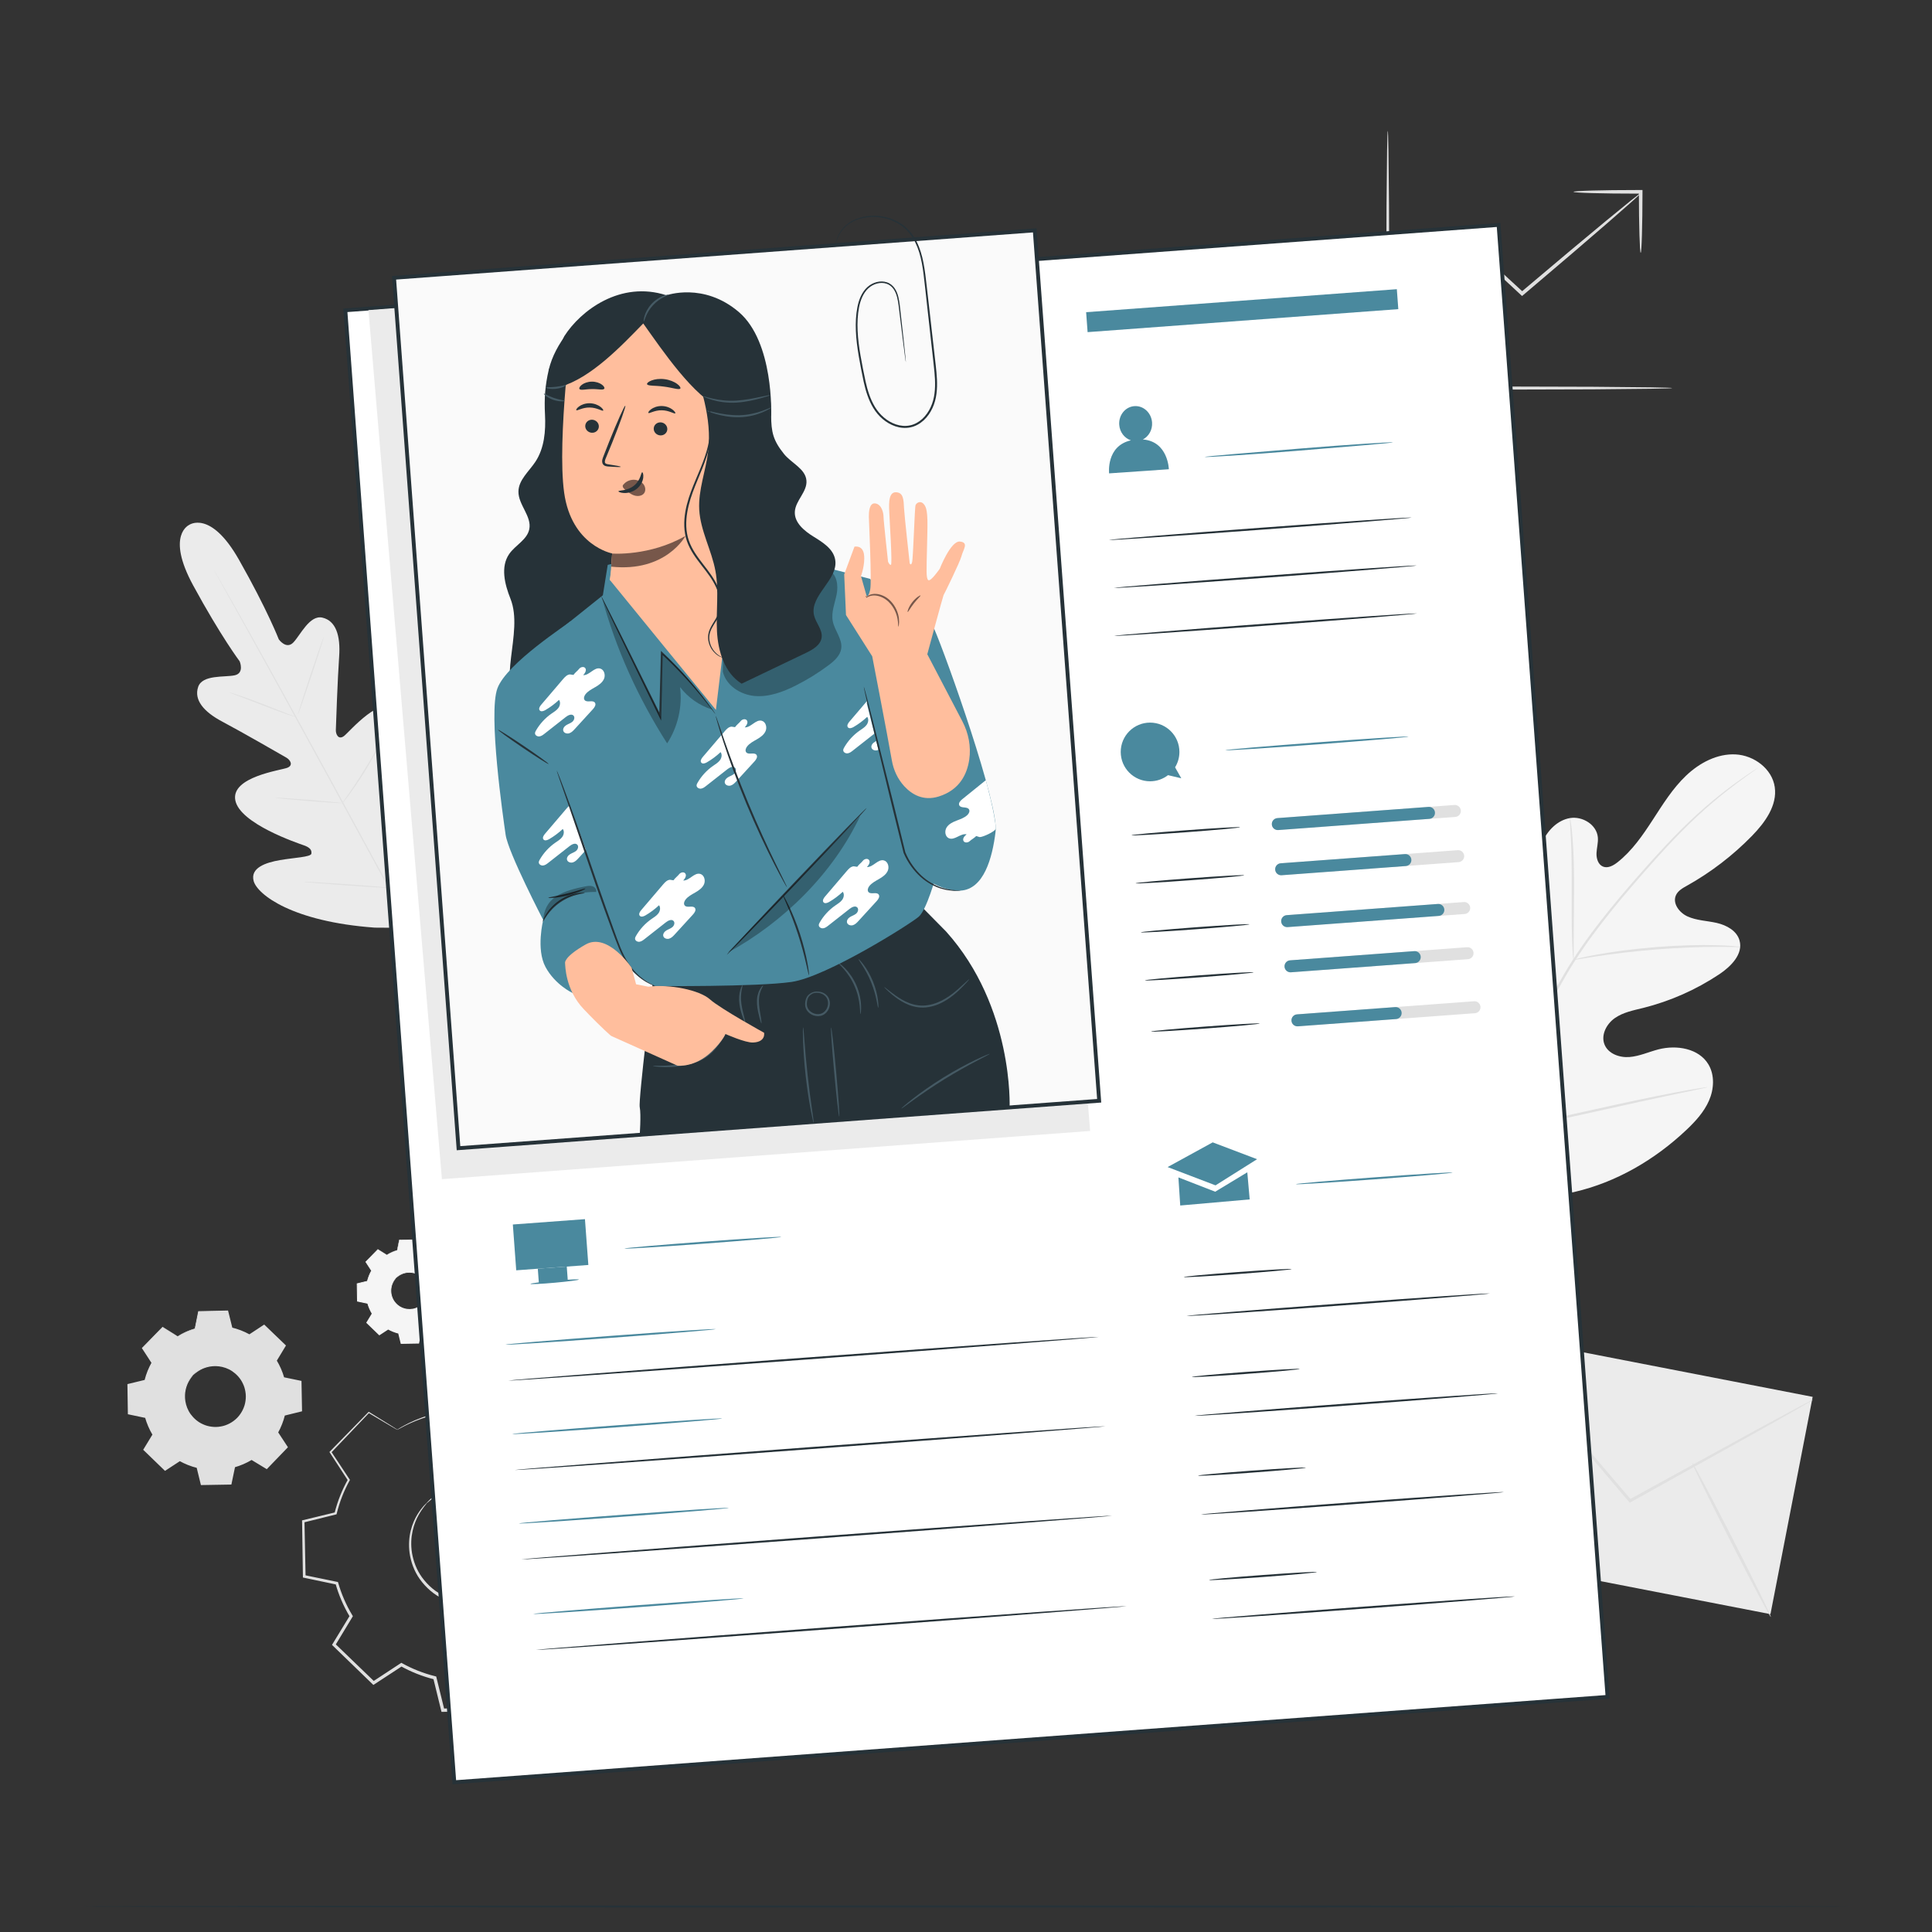 <svg width="218" height="218" viewBox="0 0 218 218" fill="none" xmlns="http://www.w3.org/2000/svg">
<rect x="0" y="0" width="218" height="218" fill="#333333" stroke="none"/>
<path d="M164.229 133.418C157.378 127.443 156.733 117.654 157.957 109.049C158.161 107.612 158.166 106.076 158.988 104.885C159.811 103.694 161.504 103.002 162.729 103.749C163.746 104.368 164.078 105.664 164.566 106.758C165.215 108.214 166.28 109.476 167.599 110.352C168.466 110.927 169.571 111.341 170.531 110.939C171.848 110.387 172.18 108.684 172.326 107.249C172.597 104.575 172.869 101.901 173.139 99.227C173.285 97.792 173.438 96.328 174.031 95.015C174.624 93.702 175.746 92.544 177.151 92.309C178.556 92.074 180.158 93.042 180.295 94.477C180.352 95.073 180.168 95.667 180.144 96.266C180.119 96.866 180.326 97.555 180.873 97.781C181.428 98.011 182.045 97.666 182.519 97.293C184.155 96.005 185.36 94.248 186.499 92.494C187.637 90.741 188.753 88.94 190.266 87.506C191.779 86.071 193.771 85.02 195.837 85.125C197.903 85.23 199.955 86.734 200.256 88.805C200.559 90.883 199.158 92.807 197.699 94.305C195.533 96.527 193.049 98.432 190.35 99.939C189.864 100.211 189.336 100.505 189.106 101.017C188.692 101.94 189.495 102.987 190.405 103.403C191.436 103.874 192.607 103.888 193.711 104.14C194.815 104.392 195.973 105.016 196.282 106.118C196.711 107.647 195.32 109.051 194.006 109.927C191.373 111.682 188.444 112.976 185.386 113.737C184.29 114.009 183.144 114.228 182.213 114.878C181.283 115.527 180.63 116.761 181.035 117.826C181.441 118.893 182.725 119.358 183.851 119.272C184.978 119.186 186.032 118.693 187.127 118.409C189.178 117.878 191.708 118.288 192.787 120.127C193.495 121.336 193.401 122.902 192.837 124.191C192.274 125.48 191.299 126.538 190.281 127.501C186.724 130.865 182.359 133.412 177.617 134.505C172.875 135.597 168.593 135.569 164.229 133.418Z" fill="#F5F5F5"/>
<path d="M167.043 128.244C168.784 124.023 171.076 119.554 173.634 114.961C174.277 113.816 174.914 112.684 175.54 111.568C176.169 110.456 176.791 109.353 177.468 108.312C178.811 106.223 180.262 104.318 181.695 102.552C183.128 100.784 184.553 99.159 185.896 97.65C187.243 96.143 188.525 94.762 189.746 93.553C192.184 91.125 194.377 89.403 195.931 88.282C196.707 87.72 197.324 87.303 197.745 87.026C197.948 86.895 198.107 86.791 198.227 86.714C198.336 86.645 198.393 86.612 198.396 86.615C198.399 86.619 198.346 86.66 198.242 86.736C198.126 86.819 197.972 86.929 197.775 87.07C197.364 87.361 196.758 87.792 195.992 88.366C194.459 89.511 192.291 91.25 189.878 93.687C188.667 94.901 187.397 96.286 186.06 97.798C184.725 99.313 183.308 100.94 181.884 102.707C180.459 104.473 179.018 106.375 177.686 108.454C177.015 109.49 176.398 110.584 175.769 111.699C175.143 112.814 174.508 113.946 173.865 115.091C171.31 119.68 169.016 124.135 167.268 128.339" fill="#E0E0E0"/>
<path d="M177.544 108.309C177.526 108.31 177.501 108.087 177.47 107.683C177.438 107.278 177.41 106.692 177.386 105.967C177.337 104.518 177.338 102.513 177.347 100.304C177.357 98.094 177.329 96.095 177.258 94.651C177.225 93.928 177.192 93.343 177.164 92.94C177.139 92.536 177.133 92.311 177.151 92.309C177.17 92.307 177.21 92.527 177.267 92.929C177.326 93.33 177.388 93.915 177.445 94.638C177.564 96.085 177.622 98.091 177.613 100.303C177.598 102.484 177.584 104.456 177.574 105.963C177.574 106.644 177.574 107.218 177.574 107.678C177.572 108.084 177.563 108.309 177.544 108.309Z" fill="#E0E0E0"/>
<path d="M196.349 106.851C196.347 106.869 196.082 106.872 195.604 106.86C195.127 106.851 194.436 106.834 193.582 106.841C191.874 106.842 189.514 106.925 186.915 107.13C184.316 107.34 181.971 107.63 180.282 107.889C179.435 108.013 178.753 108.131 178.282 108.21C177.81 108.291 177.547 108.327 177.543 108.309C177.539 108.291 177.795 108.22 178.262 108.107C178.728 107.997 179.407 107.85 180.252 107.701C181.939 107.394 184.288 107.073 186.895 106.862C189.502 106.656 191.872 106.603 193.585 106.651C194.441 106.669 195.133 106.714 195.61 106.755C196.087 106.8 196.35 106.832 196.349 106.851Z" fill="#E0E0E0"/>
<path d="M167.305 127.93C167.296 127.933 167.262 127.851 167.203 127.691C167.137 127.502 167.056 127.27 166.959 126.991C166.75 126.381 166.472 125.491 166.142 124.387C165.48 122.179 164.662 119.101 163.804 115.692C162.947 112.281 162.158 109.2 161.544 106.981C161.242 105.903 160.993 105.015 160.808 104.356C160.73 104.07 160.665 103.834 160.612 103.64C160.57 103.476 160.552 103.388 160.561 103.385C160.569 103.383 160.604 103.464 160.663 103.624C160.729 103.814 160.809 104.045 160.907 104.324C161.115 104.934 161.394 105.824 161.724 106.928C162.386 109.136 163.204 112.214 164.061 115.625C164.919 119.034 165.707 122.115 166.322 124.334C166.624 125.413 166.873 126.3 167.057 126.959C167.136 127.245 167.201 127.481 167.253 127.675C167.296 127.839 167.314 127.927 167.305 127.93Z" fill="#E0E0E0"/>
<path d="M192.654 122.674C192.655 122.684 192.568 122.709 192.4 122.749C192.202 122.792 191.958 122.845 191.663 122.911C190.983 123.053 190.065 123.245 188.948 123.478C186.656 123.957 183.498 124.656 180.009 125.433C176.519 126.211 173.351 126.881 171.048 127.313C169.897 127.53 168.964 127.695 168.316 127.796C168.017 127.842 167.771 127.879 167.57 127.909C167.399 127.931 167.308 127.939 167.307 127.93C167.305 127.921 167.393 127.895 167.561 127.855C167.758 127.812 168.002 127.759 168.297 127.694C168.978 127.551 169.895 127.36 171.012 127.126C173.304 126.647 176.463 125.948 179.953 125.171C183.442 124.393 186.61 123.723 188.912 123.291C190.064 123.075 190.997 122.909 191.645 122.808C191.944 122.763 192.19 122.725 192.391 122.695C192.562 122.673 192.652 122.665 192.654 122.674Z" fill="#E0E0E0"/>
<path d="M21.379 59.213C21.379 59.213 18.674 60.309 21.794 66.052C24.915 71.795 27.046 74.624 27.046 74.624C27.046 74.624 27.608 75.961 26.476 76.2C25.344 76.44 22.829 76.105 22.359 77.51C21.87 78.967 22.954 80.302 25.111 81.441C27.268 82.581 31.902 85.251 32.32 85.494C32.73 85.732 33.152 86.35 32.407 86.637C31.662 86.924 26.044 87.658 26.552 90.303C27.059 92.948 33.59 95.135 34.299 95.388C35.008 95.641 35.184 95.933 35.136 96.321C35.089 96.708 33.178 96.776 31.589 97.051C29.999 97.325 28.204 97.921 28.625 99.423C29.046 100.925 32.961 104 42.289 104.671L46.632 104.699L48.898 100.972C53.263 92.7 52.722 87.751 51.67 86.6C50.619 85.448 49.163 86.656 48.09 87.86C47.016 89.064 45.947 90.65 45.594 90.486C45.24 90.321 45.084 90.017 45.245 89.281C45.405 88.546 47.003 81.847 45.026 80.017C43.05 78.187 39.456 82.567 38.819 83.048C38.182 83.528 37.88 82.844 37.895 82.369C37.909 81.885 38.094 76.541 38.268 74.108C38.441 71.675 37.882 70.049 36.387 69.693C34.946 69.349 33.9 71.66 33.098 72.495C32.296 73.329 31.458 72.144 31.458 72.144C31.458 72.144 30.186 68.839 26.961 63.154C23.737 57.468 21.326 59.239 21.326 59.239" fill="#EBEBEB"/>
<path d="M46.883 105.714C44.531 101.529 40.477 94.02 36.963 87.593C33.45 81.167 30.264 75.352 27.933 71.155C26.768 69.062 25.825 67.366 25.169 66.189C24.845 65.606 24.592 65.151 24.418 64.837C24.335 64.686 24.272 64.569 24.226 64.485C24.183 64.405 24.164 64.362 24.164 64.362C24.164 64.362 24.191 64.4 24.237 64.478C24.286 64.561 24.354 64.676 24.441 64.824C24.621 65.136 24.881 65.586 25.214 66.163C25.884 67.326 26.841 69.017 28.016 71.11C30.368 75.295 33.568 81.103 37.08 87.529C40.595 93.957 44.635 101.472 46.966 105.668" fill="#E0E0E0"/>
<path d="M25.858 78.12C25.86 78.111 25.969 78.139 26.162 78.196C26.356 78.253 26.634 78.344 26.976 78.458C27.66 78.689 28.596 79.032 29.622 79.429C30.633 79.825 31.546 80.182 32.245 80.456C32.562 80.577 32.828 80.679 33.042 80.762C33.23 80.833 33.334 80.877 33.331 80.886C33.328 80.895 33.219 80.868 33.025 80.812C32.831 80.754 32.553 80.664 32.213 80.546C31.531 80.308 30.599 79.953 29.573 79.556C28.56 79.168 27.645 78.817 26.944 78.548C26.627 78.429 26.36 78.328 26.145 78.246C25.957 78.173 25.854 78.129 25.858 78.12Z" fill="#E0E0E0"/>
<path d="M33.621 80.601C33.585 80.589 34.207 78.628 35.01 76.221C35.813 73.813 36.492 71.871 36.528 71.883C36.563 71.895 35.941 73.856 35.138 76.263C34.335 78.67 33.656 80.612 33.621 80.601Z" fill="#E0E0E0"/>
<path d="M38.571 90.714C38.563 90.708 38.624 90.611 38.74 90.441C38.873 90.249 39.039 90.009 39.236 89.725C39.654 89.119 40.227 88.28 40.826 87.332C41.427 86.384 41.941 85.507 42.308 84.87C42.481 84.57 42.627 84.317 42.744 84.115C42.848 83.937 42.909 83.841 42.917 83.845C42.926 83.85 42.88 83.954 42.79 84.14C42.7 84.325 42.566 84.591 42.392 84.916C42.045 85.567 41.543 86.454 40.94 87.404C40.34 88.356 39.752 89.188 39.314 89.781C39.093 90.076 38.913 90.313 38.783 90.473C38.653 90.633 38.579 90.719 38.571 90.714Z" fill="#E0E0E0"/>
<path d="M31.057 90.016C31.058 90.006 31.163 90.006 31.353 90.013C31.572 90.025 31.841 90.039 32.158 90.056C32.837 90.098 33.774 90.165 34.809 90.248C35.843 90.331 36.78 90.413 37.457 90.48C37.773 90.514 38.04 90.542 38.258 90.565C38.447 90.589 38.551 90.606 38.55 90.615C38.55 90.624 38.444 90.625 38.254 90.618C38.035 90.606 37.766 90.592 37.45 90.575C36.77 90.533 35.833 90.466 34.798 90.383C33.764 90.3 32.827 90.217 32.15 90.151C31.835 90.117 31.567 90.088 31.349 90.065C31.16 90.042 31.056 90.025 31.057 90.016Z" fill="#E0E0E0"/>
<path d="M34.293 99.499C34.294 99.49 34.429 99.49 34.672 99.499C34.941 99.513 35.288 99.53 35.704 99.55C36.575 99.6 37.776 99.677 39.103 99.77C40.431 99.863 41.632 99.956 42.501 100.029C42.916 100.067 43.261 100.099 43.529 100.123C43.772 100.148 43.906 100.166 43.905 100.176C43.904 100.185 43.769 100.185 43.526 100.175C43.257 100.162 42.91 100.145 42.494 100.124C41.624 100.075 40.422 99.998 39.094 99.905C37.768 99.811 36.567 99.719 35.698 99.645C35.283 99.608 34.938 99.576 34.669 99.552C34.426 99.526 34.292 99.508 34.293 99.499Z" fill="#E0E0E0"/>
<path d="M43.68 100.095C43.672 100.089 43.746 99.965 43.886 99.744C44.04 99.504 44.24 99.19 44.482 98.813C44.984 98.026 45.674 96.936 46.401 95.712C47.13 94.489 47.761 93.364 48.212 92.547C48.429 92.155 48.609 91.829 48.747 91.579C48.874 91.351 48.949 91.227 48.957 91.231C48.965 91.236 48.907 91.368 48.794 91.603C48.681 91.839 48.512 92.178 48.296 92.592C47.866 93.422 47.248 94.556 46.517 95.782C45.789 97.008 45.085 98.091 44.562 98.866C44.299 99.252 44.083 99.563 43.93 99.774C43.776 99.985 43.688 100.1 43.68 100.095Z" fill="#E0E0E0"/>
<path d="M168.161 150.551L163.398 175.068L199.773 182.134L204.535 157.617L168.161 150.551Z" fill="#EBEBEB"/>
<path d="M204.579 157.937C204.585 157.947 204.447 158.037 204.178 158.198C203.879 158.372 203.485 158.601 202.993 158.888C201.924 159.493 200.432 160.339 198.6 161.376C194.845 163.465 189.706 166.325 184.013 169.493L183.893 169.56L183.803 169.455C183.735 169.375 183.661 169.289 183.587 169.201C179.329 164.169 175.476 159.615 172.658 156.286C171.29 154.643 170.174 153.305 169.376 152.347C169.011 151.897 168.718 151.537 168.497 151.265C168.298 151.015 168.198 150.88 168.208 150.873C168.216 150.865 168.333 150.985 168.548 151.221C168.782 151.483 169.09 151.829 169.476 152.262C170.294 153.203 171.437 154.518 172.84 156.131C175.676 159.445 179.556 163.976 183.844 168.984C183.918 169.07 183.992 169.157 184.06 169.237L183.851 169.199C189.563 166.066 194.719 163.236 198.486 161.169C200.34 160.171 201.85 159.357 202.93 158.775C203.435 158.51 203.839 158.299 204.145 158.139C204.424 157.997 204.574 157.927 204.579 157.937Z" fill="#E0E0E0"/>
<path d="M163.446 175.389C163.388 175.316 166.776 172.487 171.012 169.07C175.25 165.652 178.732 162.94 178.791 163.013C178.849 163.085 175.462 165.913 171.224 169.332C166.987 172.749 163.505 175.461 163.446 175.389Z" fill="#E0E0E0"/>
<path d="M190.94 165.055C191.023 165.012 193.078 168.873 195.529 173.677C197.981 178.483 199.901 182.412 199.818 182.454C199.736 182.496 197.681 178.636 195.229 173.83C192.778 169.026 190.857 165.097 190.94 165.055Z" fill="#E0E0E0"/>
<path d="M188.697 43.787C188.697 43.801 188.483 43.815 188.076 43.828C187.63 43.837 187.038 43.85 186.295 43.866C184.705 43.882 182.478 43.904 179.744 43.931C174.176 43.946 166.553 43.967 158.132 43.991C157.604 43.991 157.079 43.991 156.591 43.99H156.387L156.387 43.787C156.412 35.714 156.434 28.475 156.45 23.203C156.477 20.619 156.498 18.518 156.514 17.019C156.53 16.321 156.542 15.763 156.551 15.343C156.564 14.96 156.577 14.759 156.591 14.759C156.605 14.759 156.618 14.96 156.631 15.343C156.64 15.763 156.653 16.321 156.668 17.019C156.684 18.518 156.705 20.618 156.732 23.203C156.748 28.475 156.77 35.714 156.795 43.787L156.592 43.583C157.08 43.583 157.605 43.583 158.132 43.583C166.553 43.606 174.176 43.627 179.744 43.643C182.478 43.669 184.706 43.692 186.295 43.707C187.038 43.723 187.631 43.736 188.076 43.745C188.483 43.759 188.697 43.773 188.697 43.787Z" fill="#E0E0E0"/>
<path d="M185.129 21.802C185.148 21.824 184.806 22.148 184.171 22.717C183.479 23.325 182.565 24.127 181.461 25.096C179.161 27.092 175.965 29.828 172.419 32.83L171.882 33.284L171.744 33.401L171.612 33.278C170.194 31.961 168.841 30.703 167.59 29.541L167.841 29.546C165.473 31.499 163.439 33.176 161.935 34.417C161.24 34.973 160.668 35.43 160.221 35.788C159.818 36.102 159.595 36.263 159.581 36.246C159.567 36.23 159.764 36.037 160.141 35.694C160.571 35.314 161.119 34.829 161.785 34.24C163.266 32.97 165.267 31.254 167.597 29.256L167.723 29.147L167.848 29.262C169.104 30.418 170.464 31.669 171.888 32.978L171.618 32.973L172.155 32.518C175.701 29.516 178.926 26.816 181.274 24.876C182.413 23.946 183.355 23.178 184.068 22.595C184.735 22.065 185.111 21.781 185.129 21.802Z" fill="#E0E0E0"/>
<path d="M185.13 28.529C185.075 28.529 185.026 27.766 184.989 26.525C184.952 25.284 184.928 23.563 184.926 21.645L185.129 21.848C185.019 21.848 184.901 21.849 184.783 21.849C182.785 21.849 180.977 21.826 179.669 21.789C178.36 21.752 177.551 21.701 177.551 21.645C177.551 21.588 178.36 21.538 179.669 21.501C180.977 21.464 182.785 21.441 184.783 21.441C184.901 21.441 185.019 21.441 185.129 21.441H185.333V21.644C185.331 23.562 185.307 25.284 185.27 26.525C185.234 27.767 185.184 28.529 185.13 28.529Z" fill="#E0E0E0"/>
<path d="M20.042 150.785C20.662 150.411 21.322 150.126 22.003 149.933L22.406 147.993L25.685 147.935L26.156 149.86C26.843 150.029 27.513 150.29 28.145 150.642L29.802 149.556L32.161 151.834L31.134 153.527C31.509 154.147 31.793 154.807 31.986 155.488L33.927 155.892L33.984 159.17L32.06 159.642C31.89 160.329 31.63 160.998 31.277 161.631L32.363 163.288L30.086 165.647L28.392 164.619C27.772 164.994 27.112 165.278 26.431 165.471L26.027 167.412L22.749 167.469L22.277 165.545C21.59 165.375 20.921 165.114 20.288 164.762L18.631 165.848L16.272 163.571L17.299 161.877C16.924 161.257 16.64 160.597 16.447 159.916L14.507 159.512L14.449 156.234L16.374 155.762C16.543 155.075 16.804 154.405 17.157 153.773L16.071 152.116L18.348 149.757L20.042 150.785ZM21.79 155.152C20.441 156.55 20.48 158.777 21.877 160.126C23.275 161.475 25.502 161.436 26.851 160.038C28.2 158.641 28.161 156.414 26.764 155.065C25.366 153.716 23.139 153.755 21.79 155.152Z" fill="#E0E0E0"/>
<path d="M21.79 155.152C21.79 155.152 21.974 154.893 22.445 154.578C22.907 154.27 23.715 153.927 24.739 154.035C25.244 154.092 25.796 154.257 26.299 154.589C26.797 154.922 27.267 155.396 27.56 156.01C27.715 156.312 27.822 156.648 27.88 156.998C27.943 157.347 27.952 157.715 27.9 158.081C27.811 158.815 27.463 159.539 26.924 160.109C26.374 160.669 25.662 161.041 24.931 161.156C24.567 161.222 24.2 161.226 23.848 161.175C23.496 161.129 23.157 161.034 22.85 160.889C22.225 160.618 21.735 160.165 21.385 159.679C21.035 159.187 20.851 158.641 20.776 158.139C20.632 157.119 20.947 156.3 21.238 155.827C21.537 155.346 21.79 155.152 21.79 155.152C21.809 155.168 21.578 155.383 21.306 155.866C21.041 156.34 20.761 157.141 20.917 158.117C20.998 158.598 21.181 159.117 21.521 159.581C21.861 160.04 22.331 160.467 22.925 160.719C23.217 160.854 23.539 160.942 23.872 160.983C24.205 161.03 24.553 161.024 24.897 160.961C25.588 160.85 26.258 160.497 26.778 159.968C27.288 159.43 27.617 158.748 27.704 158.054C27.755 157.708 27.748 157.36 27.69 157.029C27.637 156.697 27.538 156.379 27.393 156.092C27.12 155.507 26.677 155.052 26.207 154.728C25.731 154.405 25.206 154.24 24.723 154.176C23.741 154.054 22.951 154.362 22.486 154.644C22.013 154.932 21.806 155.171 21.79 155.152Z" fill="#E0E0E0"/>
<path d="M20.043 150.785C20.043 150.788 20.006 150.769 19.933 150.727C19.854 150.681 19.747 150.62 19.608 150.539C19.312 150.365 18.886 150.112 18.332 149.786L18.372 149.78C17.792 150.388 17.03 151.187 16.108 152.152L16.114 152.089C16.445 152.59 16.813 153.146 17.207 153.741L17.226 153.771L17.209 153.803C16.887 154.386 16.616 155.05 16.439 155.779L16.429 155.817L16.39 155.827C15.791 155.976 15.142 156.137 14.467 156.304L14.521 156.233C14.542 157.266 14.564 158.361 14.587 159.511L14.524 159.435C15.124 159.559 15.786 159.695 16.465 159.835L16.514 159.845L16.528 159.894C16.708 160.527 16.99 161.2 17.374 161.832L17.401 161.877L17.374 161.922C17.056 162.448 16.706 163.027 16.349 163.617L16.335 163.506C17.077 164.22 17.877 164.991 18.697 165.781L18.58 165.77C19.095 165.431 19.662 165.059 20.235 164.682L20.284 164.65L20.335 164.679C20.913 165.001 21.589 165.276 22.3 165.45L22.358 165.464L22.372 165.522C22.52 166.124 22.681 166.782 22.845 167.446L22.747 167.371C23.785 167.353 24.898 167.333 26.026 167.312L25.929 167.392C26.056 166.779 26.194 166.118 26.332 165.452L26.345 165.392L26.404 165.375C27.049 165.193 27.718 164.91 28.338 164.535L28.34 164.534L28.392 164.503L28.444 164.534C29.013 164.879 29.578 165.222 30.138 165.561L30.014 165.578C30.784 164.781 31.543 163.994 32.291 163.219L32.279 163.343C31.914 162.785 31.552 162.233 31.195 161.686L31.162 161.635L31.191 161.583C31.539 160.96 31.798 160.296 31.965 159.619L31.979 159.562L32.036 159.548C32.687 159.389 33.328 159.232 33.962 159.077L33.888 159.173C33.87 158.053 33.852 156.96 33.834 155.895L33.908 155.984C33.25 155.845 32.603 155.71 31.968 155.577L31.915 155.566L31.9 155.513C31.703 154.818 31.417 154.165 31.06 153.574L31.033 153.528L31.06 153.483C31.413 152.903 31.756 152.34 32.09 151.791L32.103 151.895C31.275 151.092 30.494 150.334 29.749 149.612L29.845 149.622C29.261 150.002 28.714 150.359 28.186 150.703L28.149 150.727L28.11 150.706C27.45 150.337 26.788 150.087 26.14 149.924L26.102 149.914L26.092 149.876C25.923 149.176 25.771 148.545 25.627 147.95L25.686 147.995C24.415 148.012 23.333 148.026 22.407 148.038L22.451 148.002C22.284 148.776 22.148 149.411 22.034 149.94L22.03 149.959L22.011 149.964C21.317 150.158 20.83 150.384 20.512 150.541C20.361 150.62 20.245 150.681 20.16 150.726C20.081 150.769 20.043 150.788 20.043 150.785C20.043 150.782 20.08 150.757 20.152 150.711C20.227 150.665 20.34 150.595 20.498 150.512C20.811 150.345 21.298 150.107 21.994 149.902L21.972 149.927C22.079 149.397 22.207 148.76 22.363 147.984L22.37 147.949L22.406 147.948C23.332 147.928 24.415 147.904 25.684 147.876L25.732 147.875L25.743 147.922C25.891 148.516 26.048 149.146 26.222 149.845L26.173 149.796C26.832 149.957 27.507 150.207 28.182 150.58L28.107 150.582C28.633 150.236 29.179 149.876 29.761 149.492L29.812 149.458L29.857 149.501C30.604 150.22 31.389 150.974 32.22 151.774L32.269 151.821L32.234 151.878C31.901 152.429 31.561 152.992 31.21 153.574V153.483C31.576 154.087 31.871 154.754 32.074 155.464L32.005 155.401C32.641 155.532 33.287 155.666 33.946 155.802L34.019 155.817L34.02 155.891C34.04 156.957 34.06 158.051 34.081 159.17L34.082 159.246L34.007 159.265C33.374 159.42 32.733 159.578 32.083 159.738L32.154 159.667C31.984 160.361 31.72 161.041 31.364 161.681L31.36 161.578C31.718 162.125 32.081 162.677 32.447 163.234L32.49 163.301L32.435 163.358C31.687 164.134 30.927 164.921 30.158 165.718L30.102 165.776L30.033 165.734C29.473 165.395 28.908 165.052 28.339 164.707H28.443L28.442 164.708C27.806 165.093 27.12 165.383 26.458 165.57L26.529 165.493C26.39 166.16 26.253 166.821 26.125 167.433L26.108 167.512L26.029 167.513C24.901 167.532 23.788 167.551 22.75 167.569L22.671 167.57L22.652 167.494C22.49 166.829 22.329 166.172 22.182 165.568L22.253 165.64C21.524 165.461 20.832 165.178 20.241 164.847L20.34 164.843C19.765 165.219 19.198 165.59 18.682 165.928L18.619 165.969L18.566 165.917C17.747 165.125 16.949 164.353 16.209 163.637L16.158 163.587L16.195 163.526C16.553 162.937 16.905 162.358 17.224 161.833V161.923C16.833 161.276 16.548 160.587 16.367 159.94L16.43 159.999C15.752 159.857 15.091 159.718 14.491 159.591L14.429 159.578L14.428 159.515C14.41 158.365 14.393 157.269 14.378 156.237L14.377 156.179L14.432 156.165C15.109 156.002 15.758 155.844 16.359 155.699L16.31 155.747C16.495 155.007 16.774 154.335 17.105 153.745L17.108 153.807C16.719 153.208 16.356 152.649 16.028 152.145L16.006 152.11L16.034 152.081C16.967 151.126 17.739 150.336 18.326 149.736L18.344 149.717L18.365 149.73C18.907 150.067 19.324 150.327 19.613 150.507C19.75 150.594 19.855 150.66 19.934 150.71C20.006 150.757 20.043 150.782 20.043 150.785Z" fill="#E0E0E0"/>
<path d="M43.648 141.589C44.019 141.365 44.414 141.195 44.821 141.079L45.063 139.918L47.026 139.884L47.308 141.036C47.72 141.137 48.12 141.293 48.499 141.504L49.491 140.854L50.903 142.218L50.288 143.232C50.512 143.603 50.682 143.998 50.798 144.405L51.959 144.647L51.994 146.61L50.841 146.892C50.74 147.303 50.584 147.704 50.373 148.083L51.023 149.074L49.66 150.486L48.646 149.871C48.275 150.096 47.88 150.266 47.473 150.381L47.231 151.543L45.268 151.577L44.986 150.425C44.574 150.324 44.174 150.167 43.795 149.957L42.804 150.607L41.391 149.243L42.006 148.23C41.782 147.859 41.612 147.464 41.496 147.056L40.335 146.814L40.301 144.852L41.453 144.569C41.554 144.158 41.71 143.757 41.921 143.379L41.271 142.387L42.634 140.975L43.648 141.589ZM44.694 144.203C43.886 145.04 43.91 146.373 44.747 147.181C45.583 147.988 46.916 147.965 47.724 147.128C48.532 146.291 48.508 144.959 47.671 144.151C46.835 143.344 45.502 143.367 44.694 144.203Z" fill="#F5F5F5"/>
<path d="M44.693 144.203C44.693 144.203 44.803 144.049 45.085 143.859C45.362 143.675 45.845 143.47 46.458 143.535C46.76 143.569 47.091 143.667 47.392 143.866C47.69 144.065 47.971 144.349 48.147 144.717C48.239 144.897 48.304 145.098 48.338 145.308C48.376 145.517 48.381 145.737 48.35 145.956C48.297 146.396 48.089 146.829 47.766 147.17C47.437 147.505 47.01 147.728 46.573 147.797C46.355 147.836 46.135 147.839 45.925 147.808C45.714 147.78 45.511 147.723 45.327 147.637C44.953 147.475 44.66 147.203 44.45 146.912C44.241 146.618 44.13 146.291 44.086 145.991C44 145.38 44.188 144.89 44.363 144.607C44.541 144.319 44.693 144.203 44.693 144.203C44.704 144.213 44.566 144.342 44.403 144.631C44.245 144.915 44.077 145.394 44.171 145.979C44.219 146.266 44.329 146.577 44.532 146.855C44.735 147.129 45.017 147.385 45.373 147.536C45.548 147.616 45.74 147.669 45.94 147.694C46.139 147.721 46.348 147.718 46.553 147.68C46.967 147.614 47.368 147.402 47.679 147.086C47.984 146.764 48.181 146.356 48.233 145.94C48.264 145.733 48.26 145.525 48.225 145.327C48.194 145.128 48.134 144.937 48.047 144.765C47.884 144.415 47.618 144.143 47.337 143.95C47.053 143.756 46.738 143.657 46.449 143.619C45.861 143.546 45.388 143.731 45.11 143.899C44.827 144.072 44.703 144.215 44.693 144.203Z" fill="#F5F5F5"/>
<path d="M43.647 141.589C43.647 141.591 43.625 141.579 43.582 141.555C43.534 141.527 43.47 141.49 43.387 141.442C43.21 141.338 42.955 141.187 42.623 140.991L42.647 140.988C42.3 141.352 41.844 141.829 41.292 142.408L41.295 142.37C41.494 142.67 41.714 143.003 41.95 143.359L41.961 143.377L41.951 143.396C41.758 143.745 41.596 144.142 41.49 144.578L41.484 144.602L41.461 144.607C41.102 144.696 40.714 144.793 40.309 144.893L40.342 144.851C40.354 145.469 40.367 146.124 40.381 146.813L40.343 146.767C40.703 146.841 41.099 146.923 41.505 147.007L41.535 147.013L41.543 147.042C41.651 147.421 41.819 147.823 42.049 148.202L42.066 148.229L42.049 148.256C41.859 148.571 41.65 148.918 41.436 149.271L41.427 149.204C41.871 149.632 42.35 150.093 42.841 150.565L42.771 150.559C43.08 150.356 43.419 150.134 43.762 149.908L43.791 149.889L43.822 149.906C44.168 150.099 44.572 150.263 44.998 150.368L45.033 150.376L45.041 150.41C45.13 150.771 45.227 151.164 45.325 151.562L45.266 151.517C45.888 151.506 46.553 151.494 47.229 151.482L47.171 151.53C47.247 151.163 47.329 150.767 47.412 150.368L47.42 150.332L47.455 150.322C47.841 150.213 48.242 150.044 48.613 149.819L48.614 149.819L48.645 149.8L48.676 149.819C49.017 150.026 49.355 150.23 49.69 150.434L49.615 150.443C50.076 149.967 50.531 149.496 50.979 149.032L50.972 149.106C50.753 148.772 50.537 148.441 50.322 148.114L50.303 148.084L50.32 148.053C50.528 147.679 50.683 147.282 50.784 146.877L50.792 146.843L50.827 146.834C51.216 146.739 51.6 146.645 51.979 146.553L51.935 146.61C51.924 145.94 51.913 145.285 51.903 144.647L51.947 144.7C51.553 144.618 51.166 144.537 50.786 144.457L50.754 144.45L50.745 144.419C50.627 144.002 50.456 143.612 50.242 143.257L50.226 143.23L50.242 143.203C50.454 142.856 50.659 142.519 50.859 142.19L50.867 142.252C50.371 141.772 49.903 141.318 49.458 140.886L49.515 140.892C49.166 141.119 48.838 141.333 48.522 141.539L48.499 141.553L48.477 141.541C48.081 141.32 47.685 141.17 47.298 141.073L47.274 141.067L47.269 141.044C47.167 140.625 47.076 140.248 46.99 139.891L47.025 139.918C46.265 139.928 45.617 139.937 45.063 139.944L45.089 139.922C44.989 140.386 44.908 140.765 44.84 141.082L44.837 141.094L44.826 141.097C44.41 141.213 44.118 141.348 43.928 141.442C43.837 141.489 43.768 141.526 43.717 141.552C43.67 141.58 43.647 141.591 43.647 141.589C43.647 141.588 43.67 141.573 43.713 141.545C43.758 141.517 43.826 141.476 43.92 141.425C44.108 141.326 44.399 141.183 44.816 141.06L44.802 141.075C44.866 140.758 44.943 140.377 45.037 139.912L45.041 139.891L45.063 139.891C45.617 139.879 46.265 139.864 47.025 139.848L47.053 139.847L47.06 139.875C47.148 140.231 47.242 140.608 47.346 141.026L47.317 140.997C47.712 141.093 48.116 141.243 48.519 141.466L48.475 141.468C48.79 141.26 49.117 141.045 49.465 140.815L49.496 140.795L49.523 140.82C49.97 141.251 50.44 141.702 50.938 142.181L50.966 142.209L50.946 142.243C50.746 142.572 50.543 142.91 50.333 143.258V143.204C50.552 143.565 50.728 143.965 50.85 144.39L50.809 144.352C51.189 144.43 51.577 144.511 51.971 144.592L52.014 144.601L52.015 144.646C52.027 145.284 52.039 145.939 52.052 146.608L52.053 146.654L52.008 146.665C51.629 146.758 51.245 146.853 50.856 146.948L50.899 146.906C50.797 147.321 50.639 147.728 50.426 148.112L50.423 148.05C50.638 148.378 50.855 148.708 51.074 149.042L51.1 149.082L51.067 149.116C50.619 149.58 50.165 150.052 49.704 150.529L49.671 150.563L49.63 150.538C49.295 150.335 48.956 150.13 48.616 149.924H48.678L48.677 149.924C48.296 150.154 47.886 150.328 47.49 150.44L47.532 150.394C47.449 150.793 47.367 151.189 47.29 151.555L47.281 151.602L47.233 151.603C46.558 151.615 45.892 151.626 45.27 151.637L45.223 151.637L45.212 151.591C45.115 151.194 45.018 150.8 44.93 150.439L44.973 150.482C44.537 150.375 44.122 150.205 43.768 150.007L43.828 150.005C43.484 150.23 43.144 150.452 42.835 150.654L42.798 150.679L42.766 150.648C42.276 150.174 41.798 149.712 41.355 149.283L41.324 149.253L41.346 149.216C41.561 148.863 41.772 148.517 41.963 148.203V148.257C41.729 147.869 41.558 147.457 41.449 147.07L41.487 147.105C41.081 147.02 40.685 146.937 40.326 146.861L40.289 146.853L40.288 146.816C40.278 146.127 40.268 145.471 40.258 144.853L40.258 144.819L40.291 144.811C40.696 144.713 41.085 144.618 41.444 144.532L41.415 144.561C41.526 144.118 41.693 143.715 41.891 143.362L41.893 143.399C41.66 143.04 41.443 142.706 41.246 142.405L41.233 142.384L41.25 142.366C41.809 141.794 42.27 141.322 42.621 140.962L42.632 140.951L42.645 140.959C42.969 141.161 43.219 141.316 43.392 141.424C43.474 141.476 43.537 141.516 43.584 141.546C43.626 141.573 43.647 141.588 43.647 141.589Z" fill="#F5F5F5"/>
<path d="M49.954 192.983L49.952 192.974L49.058 189.33C47.742 189.005 46.476 188.507 45.295 187.849L42.151 189.911L42.144 189.904L37.664 185.578L37.668 185.571L39.613 182.363C38.913 181.205 38.371 179.958 38.001 178.654L34.319 177.887L34.318 177.878L34.209 171.652L34.218 171.65L37.862 170.756C38.187 169.441 38.685 168.175 39.343 166.993L37.282 163.848L37.288 163.842L41.614 159.361L41.621 159.366L44.829 161.311C45.986 160.613 47.233 160.071 48.538 159.699L49.304 156.017L49.313 156.016L55.54 155.907L55.542 155.916L56.435 159.56C57.754 159.886 59.02 160.383 60.199 161.041L63.343 158.979L63.35 158.986L67.831 163.312L67.826 163.319L65.881 166.527C66.58 167.683 67.122 168.931 67.493 170.237L71.175 171.003V171.012L71.285 177.239L71.276 177.241L67.631 178.134C67.306 179.451 66.808 180.717 66.151 181.898L68.212 185.042L68.206 185.049L63.88 189.529L63.873 189.525L60.666 187.58C59.508 188.279 58.26 188.821 56.956 189.192L56.19 192.874L56.181 192.875L49.954 192.983ZM45.294 187.824L45.3 187.827C46.483 188.487 47.751 188.986 49.07 189.311L49.076 189.313L49.078 189.319L49.971 192.962L56.172 192.853L56.938 189.175L56.944 189.172C58.25 188.802 59.501 188.258 60.66 187.558L60.666 187.554L60.672 187.558L63.877 189.502L68.185 185.04L66.126 181.899L66.129 181.893C66.788 180.71 67.287 179.442 67.612 178.123L67.614 178.116L67.62 178.115L71.263 177.222L71.154 171.021L67.475 170.255L67.474 170.249C67.102 168.941 66.559 167.69 65.859 166.532L65.855 166.527L65.859 166.521L67.803 163.316L63.341 159.008L60.2 161.067L60.194 161.063C59.013 160.404 57.744 159.905 56.424 159.58L56.418 159.578L56.416 159.571L55.523 155.929L49.322 156.037L48.557 159.716L48.55 159.718C47.243 160.089 45.993 160.633 44.834 161.333L44.828 161.337L44.823 161.333L41.617 159.389L37.309 163.851L39.368 166.992L39.365 166.998C38.706 168.182 38.207 169.45 37.882 170.768L37.881 170.774L37.874 170.776L34.231 171.669L34.34 177.87L38.019 178.636L38.02 178.642C38.391 179.949 38.934 181.199 39.635 182.359L39.639 182.364L39.635 182.37L37.691 185.575L42.153 189.883L45.294 187.824ZM52.94 180.925C51.2 180.925 49.557 180.262 48.301 179.05C47.017 177.81 46.293 176.145 46.261 174.36C46.23 172.575 46.896 170.885 48.135 169.6C49.375 168.317 51.041 167.592 52.825 167.561C52.866 167.56 52.906 167.56 52.946 167.56C54.686 167.56 56.329 168.222 57.584 169.435C58.868 170.674 59.593 172.339 59.624 174.125C59.655 175.909 58.989 177.599 57.75 178.884C56.51 180.168 54.845 180.892 53.06 180.923C53.021 180.924 52.98 180.925 52.94 180.925ZM48.144 169.608L48.152 169.616C46.916 170.896 46.252 172.581 46.284 174.36C46.315 176.139 47.037 177.799 48.318 179.035C49.568 180.242 51.206 180.903 52.94 180.903C52.98 180.903 53.021 180.903 53.061 180.902C54.84 180.871 56.5 180.149 57.735 178.869C58.971 177.589 59.634 175.905 59.603 174.125C59.572 172.346 58.85 170.686 57.57 169.451C56.319 168.243 54.681 167.582 52.947 167.582C52.907 167.582 52.867 167.582 52.827 167.583C51.048 167.614 49.388 168.336 48.152 169.616L48.144 169.608Z" fill="#E0E0E0"/>
<path d="M48.144 169.608C48.144 169.608 48.493 169.116 49.386 168.518C50.263 167.934 51.796 167.284 53.739 167.489C54.696 167.596 55.743 167.909 56.697 168.54C57.641 169.171 58.533 170.069 59.09 171.236C59.383 171.808 59.586 172.444 59.696 173.108C59.816 173.771 59.833 174.468 59.733 175.162C59.565 176.556 58.906 177.929 57.882 179.009C56.839 180.071 55.489 180.778 54.102 180.996C53.412 181.12 52.715 181.127 52.048 181.031C51.38 180.944 50.737 180.763 50.155 180.49C48.97 179.974 48.041 179.115 47.377 178.193C46.712 177.262 46.364 176.226 46.223 175.274C45.95 173.339 46.546 171.785 47.099 170.888C47.665 169.974 48.144 169.608 48.144 169.608C48.181 169.638 47.742 170.046 47.228 170.962C46.725 171.862 46.194 173.38 46.49 175.233C46.643 176.145 46.991 177.129 47.636 178.009C48.28 178.88 49.172 179.689 50.299 180.168C50.853 180.423 51.463 180.59 52.096 180.669C52.727 180.757 53.388 180.747 54.04 180.626C55.351 180.416 56.621 179.745 57.607 178.743C58.574 177.722 59.199 176.43 59.363 175.112C59.461 174.457 59.447 173.797 59.337 173.169C59.236 172.539 59.048 171.935 58.773 171.391C58.255 170.281 57.416 169.418 56.523 168.805C55.621 168.191 54.625 167.878 53.708 167.757C51.846 167.526 50.348 168.11 49.466 168.645C48.568 169.191 48.176 169.643 48.144 169.608Z" fill="#E0E0E0"/>
<path d="M44.829 161.324C44.829 161.33 44.759 161.293 44.621 161.215C44.47 161.127 44.268 161.011 44.005 160.859C43.443 160.527 42.634 160.049 41.583 159.428L41.659 159.418C40.559 160.57 39.114 162.085 37.365 163.917L37.377 163.797C38.005 164.747 38.703 165.802 39.449 166.932L39.487 166.988L39.454 167.048C38.843 168.154 38.33 169.414 37.993 170.796L37.975 170.869L37.901 170.888C36.764 171.17 35.533 171.476 34.253 171.794L34.356 171.659C34.395 173.617 34.437 175.695 34.48 177.877L34.36 177.732C35.5 177.967 36.755 178.226 38.041 178.491L38.135 178.51L38.162 178.602C38.504 179.803 39.037 181.079 39.767 182.279L39.818 182.364L39.767 182.45C39.164 183.446 38.5 184.545 37.823 185.665L37.796 185.454C39.203 186.81 40.72 188.271 42.275 189.769L42.054 189.748C43.032 189.105 44.106 188.4 45.195 187.685L45.287 187.624L45.383 187.678C46.479 188.289 47.761 188.811 49.111 189.141L49.219 189.168L49.246 189.277C49.527 190.42 49.834 191.667 50.144 192.927L49.959 192.785C51.928 192.749 54.038 192.711 56.177 192.673L55.994 192.824C56.236 191.661 56.496 190.407 56.759 189.144L56.783 189.03L56.894 188.999C58.118 188.652 59.387 188.117 60.562 187.405L60.566 187.403L60.666 187.344L60.764 187.403C61.843 188.057 62.915 188.708 63.977 189.352L63.74 189.382C65.2 187.87 66.641 186.379 68.061 184.909L68.039 185.144C67.346 184.085 66.659 183.038 65.98 182L65.918 181.905L65.973 181.806C66.634 180.623 67.125 179.364 67.441 178.081L67.469 177.972L67.578 177.945C68.812 177.643 70.028 177.346 71.229 177.053L71.091 177.233C71.055 175.11 71.021 173.037 70.988 171.015L71.128 171.184C69.88 170.923 68.653 170.666 67.449 170.414L67.347 170.393L67.319 170.293C66.946 168.974 66.402 167.736 65.726 166.613L65.674 166.527L65.726 166.441C66.396 165.341 67.045 164.274 67.68 163.232L67.705 163.428C66.135 161.905 64.652 160.468 63.24 159.1L63.422 159.117C62.315 159.838 61.276 160.515 60.274 161.169L60.204 161.214L60.132 161.174C58.88 160.473 57.624 159.999 56.396 159.692L56.322 159.673L56.304 159.6C55.983 158.272 55.694 157.075 55.421 155.946L55.533 156.032C53.124 156.063 51.071 156.09 49.314 156.113L49.397 156.045C49.081 157.513 48.823 158.717 48.607 159.721L48.599 159.758L48.564 159.768C47.248 160.135 46.322 160.564 45.72 160.861C45.433 161.011 45.212 161.126 45.051 161.211C44.9 161.294 44.829 161.33 44.829 161.324C44.829 161.32 44.9 161.271 45.036 161.183C45.178 161.096 45.394 160.965 45.691 160.806C46.286 160.489 47.209 160.038 48.53 159.65L48.487 159.696C48.69 158.69 48.933 157.483 49.229 156.01L49.242 155.944L49.312 155.942C51.069 155.903 53.121 155.858 55.529 155.806L55.619 155.803L55.641 155.892C55.922 157.019 56.219 158.214 56.548 159.539L56.456 159.447C57.707 159.752 58.988 160.227 60.266 160.934L60.124 160.939C61.123 160.281 62.158 159.599 63.262 158.871L63.359 158.807L63.444 158.889C64.861 160.251 66.35 161.683 67.927 163.199L68.018 163.287L67.952 163.396C67.322 164.44 66.676 165.509 66.01 166.612L66.01 166.441C66.705 167.587 67.265 168.852 67.649 170.199L67.52 170.078C68.725 170.327 69.952 170.581 71.201 170.839L71.338 170.868L71.341 171.009C71.378 173.03 71.417 175.104 71.456 177.227L71.459 177.372L71.317 177.407C70.117 177.702 68.901 178.001 67.667 178.305L67.802 178.169C67.48 179.485 66.978 180.775 66.303 181.989L66.296 181.795C66.976 182.832 67.663 183.879 68.357 184.937L68.44 185.063L68.335 185.172C66.915 186.643 65.475 188.135 64.016 189.647L63.91 189.757L63.78 189.678C62.717 189.034 61.645 188.384 60.567 187.73H60.765L60.761 187.732C59.556 188.462 58.255 189.011 56.999 189.366L57.134 189.221C56.871 190.485 56.609 191.739 56.367 192.902L56.336 193.051L56.184 193.053C54.045 193.09 51.935 193.126 49.966 193.16L49.816 193.162L49.781 193.017C49.472 191.757 49.167 190.509 48.888 189.365L49.023 189.5C47.641 189.161 46.329 188.624 45.207 187.995L45.395 187.988C44.305 188.701 43.23 189.405 42.25 190.045L42.131 190.123L42.029 190.024C40.477 188.523 38.963 187.057 37.56 185.699L37.462 185.604L37.532 185.488C38.212 184.371 38.88 183.273 39.485 182.279V182.449C38.743 181.221 38.202 179.915 37.858 178.688L37.978 178.799C36.692 178.529 35.438 178.266 34.299 178.026L34.181 178.002L34.179 177.882C34.145 175.7 34.114 173.622 34.084 171.664L34.082 171.554L34.188 171.529C35.469 171.218 36.703 170.92 37.841 170.644L37.749 170.736C38.1 169.332 38.629 168.057 39.257 166.939L39.261 167.054C38.524 165.919 37.834 164.858 37.214 163.904L37.171 163.838L37.225 163.783C38.995 161.971 40.458 160.473 41.57 159.334L41.605 159.298L41.646 159.324C42.673 159.962 43.464 160.455 44.013 160.796C44.272 160.961 44.472 161.088 44.621 161.183C44.759 161.272 44.829 161.319 44.829 161.324Z" fill="#E0E0E0"/>
<path d="M169.096 25.384L38.969 35.014L51.26 201.108L181.387 191.479L169.096 25.384Z" fill="white"/>
<path d="M51.065 201.334L51.048 201.118L38.736 34.811L38.953 34.795L169.294 25.146L169.31 25.363L181.621 191.669L181.405 191.685L51.065 201.334ZM39.201 35.212L51.465 200.869L181.156 191.267L168.892 25.611L39.201 35.212Z" fill="#263238"/>
<path d="M157.613 32.631L122.555 35.226L122.721 37.477L157.78 34.882L157.613 32.631Z" fill="#4A899E"/>
<path d="M157.192 49.913C157.192 49.92 157.118 49.933 156.977 49.951C156.81 49.969 156.606 49.992 156.359 50.019C155.787 50.071 155.018 50.14 154.083 50.225C152.128 50.387 149.487 50.607 146.569 50.85C143.634 51.091 140.974 51.284 139.048 51.408C138.111 51.464 137.34 51.509 136.767 51.543C136.518 51.553 136.314 51.561 136.146 51.568C136.003 51.571 135.929 51.569 135.928 51.561C135.927 51.553 136.001 51.541 136.142 51.523C136.309 51.505 136.513 51.482 136.76 51.456C137.332 51.403 138.101 51.334 139.036 51.249C140.992 51.087 143.632 50.867 146.551 50.624C149.486 50.383 152.145 50.19 154.071 50.066C155.008 50.01 155.779 49.965 156.353 49.931C156.601 49.921 156.806 49.913 156.974 49.906C157.116 49.903 157.191 49.905 157.192 49.913Z" fill="#4A899E"/>
<path d="M159.295 58.4C159.299 58.463 151.655 59.079 142.223 59.777C132.788 60.476 125.138 60.992 125.133 60.929C125.128 60.867 132.771 60.251 142.206 59.552C151.638 58.854 159.29 58.338 159.295 58.4Z" fill="#263238"/>
<path d="M159.871 69.221C159.876 69.283 152.231 69.9 142.799 70.598C133.364 71.296 125.714 71.812 125.709 71.75C125.704 71.688 133.347 71.071 142.783 70.373C152.215 69.674 159.867 69.159 159.871 69.221Z" fill="#263238"/>
<path d="M159.871 63.811C159.876 63.873 152.231 64.489 142.799 65.188C133.364 65.886 125.714 66.402 125.709 66.34C125.704 66.277 133.347 65.661 142.783 64.962C152.215 64.264 159.867 63.748 159.871 63.811Z" fill="#263238"/>
<path d="M88.169 139.57C88.174 139.632 84.211 139.976 79.32 140.338C74.426 140.701 70.457 140.944 70.453 140.881C70.448 140.819 74.41 140.475 79.303 140.113C84.194 139.751 88.164 139.508 88.169 139.57Z" fill="#4A899E"/>
<path d="M80.765 149.97C80.77 150.032 75.461 150.476 68.909 150.961C62.355 151.446 57.04 151.789 57.035 151.727C57.03 151.665 62.338 151.221 68.892 150.736C75.444 150.25 80.76 149.908 80.765 149.97Z" fill="#4A899E"/>
<path d="M123.987 150.85C123.992 150.912 109.074 152.067 90.671 153.429C72.263 154.792 57.341 155.846 57.336 155.784C57.331 155.722 72.246 154.567 90.655 153.204C109.057 151.841 123.983 150.787 123.987 150.85Z" fill="#263238"/>
<path d="M81.511 160.057C81.516 160.119 76.207 160.563 69.655 161.048C63.101 161.533 57.786 161.876 57.781 161.814C57.776 161.752 63.084 161.308 69.638 160.823C76.19 160.338 81.507 159.995 81.511 160.057Z" fill="#4A899E"/>
<path d="M124.733 160.937C124.738 160.999 109.82 162.154 91.418 163.516C73.009 164.879 58.087 165.933 58.082 165.871C58.077 165.809 72.992 164.654 91.401 163.291C109.803 161.928 124.729 160.874 124.733 160.937Z" fill="#263238"/>
<path d="M82.259 170.144C82.264 170.206 76.955 170.65 70.403 171.135C63.849 171.621 58.534 171.963 58.529 171.901C58.525 171.839 63.832 171.395 70.386 170.91C76.938 170.425 82.254 170.082 82.259 170.144Z" fill="#4A899E"/>
<path d="M125.481 171.024C125.486 171.086 110.568 172.241 92.166 173.603C73.757 174.966 58.835 176.02 58.83 175.958C58.825 175.896 73.74 174.741 92.149 173.378C110.551 172.015 125.476 170.961 125.481 171.024Z" fill="#263238"/>
<path d="M83.904 180.356C83.908 180.418 78.6 180.862 72.048 181.346C65.493 181.832 60.179 182.175 60.174 182.112C60.169 182.05 65.477 181.606 72.031 181.121C78.583 180.636 83.899 180.293 83.904 180.356Z" fill="#4A899E"/>
<path d="M127.126 181.235C127.13 181.297 112.213 182.452 93.81 183.815C75.401 185.177 60.479 186.232 60.475 186.169C60.47 186.107 75.385 184.952 93.794 183.589C112.196 182.227 127.121 181.173 127.126 181.235Z" fill="#263238"/>
<path d="M66.004 137.564L57.867 138.167L58.25 143.337L66.387 142.735L66.004 137.564Z" fill="#4A899E"/>
<path d="M63.951 142.915L60.684 143.157L60.803 144.775L64.071 144.533L63.951 142.915Z" fill="#4A899E"/>
<path d="M65.321 144.38C65.326 144.442 64.106 144.602 62.597 144.738C61.086 144.873 59.857 144.933 59.852 144.87C59.846 144.808 61.066 144.648 62.576 144.512C64.087 144.377 65.315 144.318 65.321 144.38Z" fill="#4A899E"/>
<path d="M131.75 131.688L136.837 128.9L141.844 130.8L137.155 133.751L131.75 131.688Z" fill="#4A899E"/>
<path d="M132.967 132.854L133.173 136.025L141.01 135.336L140.741 132.279L137.12 134.468L132.967 132.854Z" fill="#4A899E"/>
<path d="M163.921 132.306C163.926 132.368 159.963 132.712 155.072 133.075C150.179 133.437 146.21 133.68 146.205 133.618C146.2 133.556 150.162 133.212 155.055 132.849C159.947 132.487 163.917 132.244 163.921 132.306Z" fill="#4A899E"/>
<path d="M145.748 143.197C145.753 143.259 143.03 143.511 139.667 143.76C136.303 144.009 133.573 144.16 133.568 144.098C133.564 144.036 136.286 143.783 139.65 143.535C143.013 143.286 145.744 143.134 145.748 143.197Z" fill="#263238"/>
<path d="M168.103 145.952C168.108 146.014 160.453 146.631 151.007 147.331C141.558 148.03 133.897 148.547 133.893 148.484C133.888 148.422 141.541 147.805 150.99 147.105C160.436 146.406 168.098 145.889 168.103 145.952Z" fill="#263238"/>
<path d="M146.662 154.467C146.667 154.529 143.944 154.781 140.581 155.03C137.217 155.28 134.487 155.431 134.482 155.369C134.478 155.306 137.2 155.054 140.564 154.805C143.927 154.556 146.658 154.405 146.662 154.467Z" fill="#263238"/>
<path d="M169.017 157.222C169.022 157.284 161.367 157.902 151.921 158.601C142.472 159.301 134.811 159.817 134.807 159.754C134.802 159.692 142.455 159.075 151.904 158.375C161.35 157.677 169.012 157.16 169.017 157.222Z" fill="#263238"/>
<path d="M147.356 165.603C147.36 165.665 144.637 165.917 141.274 166.166C137.91 166.416 135.181 166.567 135.176 166.505C135.171 166.442 137.893 166.19 141.257 165.941C144.62 165.692 147.351 165.541 147.356 165.603Z" fill="#263238"/>
<path d="M169.71 168.358C169.715 168.42 162.06 169.038 152.614 169.737C143.166 170.437 135.505 170.953 135.5 170.89C135.495 170.828 143.149 170.211 152.597 169.511C162.043 168.812 169.706 168.296 169.71 168.358Z" fill="#263238"/>
<path d="M148.598 177.38C148.603 177.442 145.879 177.694 142.517 177.943C139.153 178.192 136.423 178.344 136.418 178.281C136.413 178.219 139.136 177.966 142.5 177.718C145.863 177.469 148.593 177.318 148.598 177.38Z" fill="#263238"/>
<path d="M170.953 180.135C170.957 180.197 163.302 180.815 153.857 181.514C144.408 182.214 136.747 182.73 136.742 182.668C136.737 182.605 144.391 181.988 153.84 181.288C163.285 180.59 170.948 180.073 170.953 180.135Z" fill="#263238"/>
<path d="M128.954 49.587C129.618 49.249 130.053 48.506 129.995 47.673C129.919 46.582 129.028 45.755 128.005 45.826C126.982 45.897 126.214 46.839 126.29 47.93C126.349 48.771 126.893 49.45 127.607 49.687C124.789 50.327 125.148 53.414 125.148 53.414L131.889 52.947C131.889 52.947 131.81 49.804 128.954 49.587Z" fill="#4A899E"/>
<path d="M139.938 93.342C139.943 93.404 137.198 93.659 133.809 93.909C130.418 94.16 127.667 94.313 127.662 94.251C127.657 94.189 130.402 93.935 133.792 93.684C137.181 93.433 139.933 93.28 139.938 93.342Z" fill="#263238"/>
<path d="M140.403 98.761C140.408 98.823 137.663 99.077 134.274 99.328C130.883 99.579 128.132 99.732 128.127 99.669C128.122 99.607 130.866 99.353 134.257 99.102C137.646 98.851 140.398 98.698 140.403 98.761Z" fill="#263238"/>
<path d="M164.212 92.181L144.234 93.66C143.862 93.688 143.537 93.408 143.51 93.035C143.482 92.662 143.762 92.338 144.135 92.311L164.112 90.831C164.484 90.804 164.809 91.084 164.836 91.456C164.864 91.829 164.584 92.153 164.212 92.181Z" fill="#E0E0E0"/>
<path d="M161.292 92.397L144.234 93.66C143.862 93.688 143.537 93.408 143.51 93.035C143.482 92.662 143.762 92.338 144.135 92.311L161.192 91.047C161.565 91.02 161.89 91.3 161.917 91.672C161.944 92.045 161.664 92.37 161.292 92.397Z" fill="#4A899E"/>
<path d="M164.588 97.279L144.611 98.758C144.239 98.786 143.914 98.506 143.887 98.133C143.859 97.761 144.139 97.436 144.512 97.409L164.489 95.93C164.861 95.902 165.186 96.182 165.213 96.555C165.241 96.927 164.961 97.252 164.588 97.279Z" fill="#E0E0E0"/>
<path d="M158.628 97.721L144.611 98.758C144.239 98.786 143.914 98.506 143.887 98.133C143.859 97.761 144.139 97.436 144.512 97.409L158.529 96.371C158.901 96.343 159.226 96.623 159.253 96.996C159.281 97.369 159.001 97.693 158.628 97.721Z" fill="#4A899E"/>
<path d="M140.993 104.293C140.998 104.356 138.253 104.61 134.864 104.86C131.473 105.111 128.722 105.265 128.717 105.202C128.712 105.14 131.456 104.886 134.847 104.635C138.236 104.384 140.988 104.231 140.993 104.293Z" fill="#263238"/>
<path d="M141.458 109.712C141.463 109.774 138.718 110.028 135.328 110.279C131.938 110.53 129.186 110.683 129.182 110.621C129.177 110.558 131.921 110.305 135.312 110.053C138.701 109.802 141.453 109.649 141.458 109.712Z" fill="#263238"/>
<path d="M165.266 103.132L145.289 104.611C144.916 104.639 144.592 104.359 144.564 103.986C144.537 103.614 144.817 103.289 145.189 103.262L165.166 101.783C165.539 101.755 165.864 102.035 165.891 102.407C165.919 102.78 165.639 103.104 165.266 103.132Z" fill="#E0E0E0"/>
<path d="M162.347 103.348L145.289 104.611C144.916 104.639 144.592 104.359 144.564 103.986C144.537 103.614 144.817 103.289 145.189 103.262L162.247 101.999C162.62 101.971 162.944 102.251 162.972 102.624C162.999 102.996 162.719 103.321 162.347 103.348Z" fill="#4A899E"/>
<path d="M165.644 108.231L145.666 109.71C145.293 109.738 144.969 109.458 144.941 109.085C144.914 108.712 145.194 108.388 145.566 108.36L165.543 106.881C165.916 106.853 166.241 107.133 166.268 107.506C166.296 107.878 166.016 108.203 165.644 108.231Z" fill="#E0E0E0"/>
<path d="M159.683 108.672L145.666 109.71C145.293 109.737 144.969 109.457 144.941 109.085C144.914 108.712 145.194 108.387 145.566 108.36L159.583 107.322C159.956 107.294 160.281 107.574 160.308 107.947C160.335 108.32 160.056 108.644 159.683 108.672Z" fill="#4A899E"/>
<path d="M142.153 115.488C142.158 115.55 139.413 115.805 136.024 116.055C132.633 116.306 129.881 116.46 129.877 116.397C129.873 116.335 132.616 116.081 136.007 115.83C139.396 115.579 142.149 115.426 142.153 115.488Z" fill="#263238"/>
<path d="M166.426 114.327L146.449 115.806C146.076 115.834 145.752 115.554 145.725 115.181C145.697 114.809 145.977 114.484 146.349 114.457L166.327 112.978C166.7 112.95 167.024 113.23 167.052 113.603C167.079 113.975 166.799 114.3 166.426 114.327Z" fill="#E0E0E0"/>
<path d="M157.531 114.986L146.449 115.806C146.076 115.834 145.752 115.554 145.725 115.181C145.697 114.809 145.977 114.484 146.349 114.457L157.431 113.636C157.804 113.609 158.128 113.889 158.156 114.261C158.183 114.634 157.903 114.958 157.531 114.986Z" fill="#4A899E"/>
<path d="M133.293 87.819L132.591 86.581C132.901 86.077 133.081 85.483 133.081 84.847C133.081 83.019 131.598 81.536 129.77 81.536C127.941 81.536 126.459 83.019 126.459 84.847C126.459 86.676 127.942 88.158 129.77 88.158C130.533 88.158 131.236 87.899 131.796 87.465L131.795 87.466L133.293 87.819Z" fill="#4A899E"/>
<path d="M158.947 83.113C158.952 83.175 154.323 83.57 148.61 83.995C142.894 84.419 138.258 84.714 138.254 84.651C138.249 84.589 142.877 84.194 148.593 83.769C154.306 83.344 158.943 83.05 158.947 83.113Z" fill="#4A899E"/>
<path d="M41.574 34.992L49.864 133.054L123.006 127.614L115.105 29.375L41.574 34.992Z" fill="#EBEBEB"/>
<path d="M116.758 25.997L44.465 31.347L51.733 129.563L124.026 124.214L116.758 25.997Z" fill="#FAFAFA"/>
<path d="M51.535 129.79L51.519 129.574L44.232 31.144L44.449 31.128L116.956 25.76L116.973 25.976L124.259 124.407L124.043 124.423L51.535 129.79ZM44.697 31.545L51.936 129.325L123.795 124.006L116.556 26.225L44.697 31.545Z" fill="#263238"/>
<path d="M102.213 40.861C102.209 40.861 102.198 40.805 102.182 40.696C102.165 40.575 102.143 40.414 102.113 40.209C102.057 39.767 101.975 39.138 101.872 38.334C101.771 37.514 101.647 36.519 101.505 35.364C101.426 34.787 101.385 34.16 101.224 33.529C101.141 33.215 101.023 32.899 100.831 32.623C100.638 32.35 100.365 32.117 100.032 32.011C99.365 31.787 98.546 32.011 97.982 32.531C97.408 33.062 97.089 33.858 96.93 34.688C96.61 36.373 96.77 38.231 97.101 40.132C97.271 41.084 97.453 42.065 97.669 43.052C97.892 44.035 98.191 45.032 98.73 45.922C99.263 46.801 100.091 47.55 101.099 47.89C101.599 48.055 102.144 48.115 102.664 48.002C103.188 47.903 103.669 47.626 104.071 47.265C104.872 46.519 105.316 45.463 105.445 44.404C105.585 43.336 105.476 42.264 105.362 41.218C105.128 39.119 104.902 37.094 104.687 35.164C104.58 34.2 104.476 33.259 104.375 32.345C104.273 31.431 104.182 30.544 104.02 29.702C103.862 28.86 103.629 28.06 103.278 27.351C102.928 26.642 102.449 26.035 101.882 25.588C100.733 24.695 99.36 24.418 98.219 24.483C97.065 24.551 96.104 24.958 95.498 25.497C94.879 26.031 94.603 26.629 94.456 27.026C94.316 27.433 94.286 27.66 94.272 27.657C94.272 27.657 94.285 27.428 94.413 27.012C94.547 26.605 94.815 25.988 95.44 25.43C96.053 24.868 97.034 24.438 98.211 24.357C99.377 24.278 100.786 24.547 101.98 25.462C102.571 25.92 103.07 26.546 103.434 27.272C103.798 27.999 104.04 28.814 104.203 29.666C104.372 30.518 104.467 31.41 104.572 32.323C104.676 33.236 104.783 34.177 104.894 35.141C105.113 37.07 105.343 39.094 105.582 41.193C105.697 42.241 105.811 43.329 105.667 44.432C105.535 45.528 105.074 46.64 104.224 47.431C103.797 47.816 103.277 48.115 102.709 48.222C102.146 48.344 101.558 48.279 101.028 48.102C99.958 47.74 99.097 46.954 98.541 46.036C97.984 45.113 97.681 44.092 97.459 43.099C97.242 42.101 97.064 41.125 96.895 40.167C96.569 38.255 96.412 36.373 96.746 34.652C96.913 33.801 97.246 32.968 97.863 32.402C98.476 31.846 99.345 31.61 100.083 31.859C100.451 31.979 100.75 32.239 100.955 32.536C101.16 32.836 101.281 33.168 101.363 33.493C101.523 34.147 101.557 34.772 101.63 35.349C101.758 36.505 101.869 37.502 101.96 38.323C102.045 39.129 102.112 39.761 102.159 40.203C102.179 40.409 102.194 40.571 102.205 40.692C102.214 40.803 102.217 40.86 102.213 40.861Z" fill="#263238"/>
<path d="M72.445 37.377L66.706 34.992C65.154 35.98 62.626 38.691 61.921 41.721C61.505 43.512 61.401 44.956 61.496 46.793C61.59 48.63 61.425 50.572 60.41 52.106C59.687 53.197 58.52 54.147 58.499 55.456C58.473 56.965 60.035 58.261 59.717 59.735C59.462 60.916 58.147 61.513 57.459 62.506C56.46 63.947 56.943 65.916 57.594 67.545C59.164 71.473 55.822 77.124 58.767 80.161C61.668 77.778 70.255 73.361 73.156 70.979C73.8 70.45 74.466 69.894 74.811 69.135C75.314 68.032 75.041 66.751 74.78 65.567C72.743 56.331 71.955 46.821 72.445 37.377Z" fill="#263238"/>
<path d="M106.757 105.113L103.928 102.246L73.677 110.778C73.677 110.778 72.015 124.078 72.186 124.927C72.357 125.777 72.174 128.207 72.174 128.207L113.92 124.955C113.92 124.955 114.404 113.63 106.757 105.113Z" fill="#263238"/>
<path d="M81.858 116.672C81.871 116.68 81.809 116.8 81.687 117.009C81.561 117.216 81.375 117.514 81.117 117.864C80.858 118.212 80.526 118.618 80.082 118.996C79.64 119.375 79.071 119.703 78.431 119.908C77.16 120.323 75.943 120.42 75.077 120.408C74.642 120.403 74.292 120.377 74.051 120.349C73.81 120.321 73.678 120.296 73.68 120.28C73.682 120.244 74.217 120.277 75.075 120.248C75.931 120.22 77.12 120.099 78.361 119.693C78.977 119.496 79.517 119.191 79.95 118.836C80.383 118.482 80.72 118.097 80.992 117.766C81.527 117.096 81.828 116.651 81.858 116.672Z" fill="#455A64"/>
<path d="M91.811 126.708C91.796 126.711 91.755 126.563 91.693 126.295C91.63 126.027 91.551 125.637 91.46 125.153C91.281 124.186 91.069 122.842 90.904 121.349C90.74 119.855 90.653 118.497 90.617 117.514C90.599 117.022 90.592 116.624 90.594 116.348C90.596 116.073 90.605 115.921 90.62 115.92C90.653 115.919 90.7 116.525 90.776 117.504C90.853 118.483 90.965 119.835 91.128 121.323C91.293 122.812 91.479 124.155 91.618 125.127C91.757 126.1 91.844 126.702 91.811 126.708Z" fill="#455A64"/>
<path d="M94.699 126.012C94.637 126.018 94.38 123.765 94.126 120.982C93.871 118.198 93.715 115.937 93.777 115.931C93.839 115.925 94.096 118.177 94.351 120.961C94.605 123.745 94.761 126.007 94.699 126.012Z" fill="#455A64"/>
<path d="M109.368 110.491C109.379 110.502 109.28 110.624 109.088 110.836C108.896 111.047 108.614 111.349 108.243 111.702C107.871 112.053 107.407 112.455 106.829 112.822C106.253 113.185 105.554 113.507 104.766 113.636C103.977 113.774 103.195 113.643 102.559 113.391C101.917 113.141 101.402 112.794 100.993 112.486C100.584 112.176 100.278 111.896 100.072 111.699C99.866 111.501 99.76 111.383 99.77 111.372C99.796 111.341 100.262 111.771 101.086 112.357C101.501 112.643 102.013 112.967 102.632 113.196C103.248 113.427 103.98 113.543 104.729 113.413C105.479 113.291 106.154 112.988 106.719 112.645C107.286 112.299 107.753 111.916 108.135 111.583C108.893 110.91 109.342 110.465 109.368 110.491Z" fill="#455A64"/>
<path d="M111.685 118.909C111.691 118.924 111.548 119.007 111.284 119.145C110.977 119.306 110.604 119.5 110.167 119.728C109.226 120.222 107.939 120.93 106.56 121.782C105.182 122.635 103.974 123.471 103.111 124.093C102.713 124.382 102.372 124.628 102.091 124.832C101.85 125.006 101.711 125.097 101.702 125.085C101.692 125.073 101.812 124.959 102.037 124.763C102.261 124.566 102.595 124.293 103.016 123.965C103.857 123.308 105.056 122.447 106.441 121.589C107.827 120.733 109.133 120.044 110.096 119.585C110.577 119.355 110.971 119.178 111.247 119.065C111.523 118.952 111.678 118.896 111.685 118.909Z" fill="#455A64"/>
<path d="M84.089 115.367C84.06 115.377 83.954 115.157 83.817 114.788C83.684 114.418 83.515 113.895 83.435 113.29C83.353 112.685 83.411 112.121 83.523 111.737C83.633 111.351 83.763 111.139 83.787 111.149C83.853 111.17 83.479 112.088 83.659 113.261C83.736 113.843 83.876 114.362 83.97 114.74C84.067 115.119 84.12 115.357 84.089 115.367Z" fill="#455A64"/>
<path d="M85.913 115.473C85.882 115.479 85.806 115.241 85.702 114.852C85.603 114.462 85.46 113.92 85.418 113.293C85.399 112.98 85.415 112.677 85.463 112.406C85.52 112.137 85.6 111.9 85.698 111.717C85.892 111.349 86.087 111.178 86.104 111.193C86.136 111.216 85.989 111.42 85.844 111.783C85.695 112.144 85.598 112.679 85.644 113.279C85.684 113.878 85.799 114.421 85.859 114.819C85.922 115.216 85.943 115.467 85.913 115.473Z" fill="#455A64"/>
<path d="M97.087 114.426C97.011 114.433 97.158 112.925 96.429 111.277C95.725 109.617 94.525 108.693 94.582 108.643C94.596 108.623 94.914 108.82 95.337 109.246C95.76 109.669 96.269 110.343 96.636 111.187C97.001 112.033 97.144 112.864 97.163 113.462C97.184 114.063 97.111 114.429 97.087 114.426Z" fill="#455A64"/>
<path d="M99.096 113.719C99.023 113.729 98.925 112.373 98.299 110.846C97.688 109.313 96.816 108.27 96.874 108.227C96.895 108.209 97.139 108.446 97.467 108.887C97.795 109.327 98.192 109.982 98.508 110.761C98.823 111.541 98.992 112.288 99.062 112.832C99.135 113.377 99.123 113.718 99.096 113.719Z" fill="#455A64"/>
<path d="M91.413 112.224C91.406 112.217 91.491 112.107 91.714 112.002C91.933 111.899 92.308 111.826 92.736 111.964C92.946 112.034 93.166 112.163 93.343 112.366C93.516 112.571 93.631 112.852 93.642 113.152C93.656 113.452 93.577 113.769 93.401 114.046C93.227 114.323 92.935 114.553 92.587 114.628C91.89 114.77 91.197 114.385 90.949 113.826C90.817 113.54 90.835 113.244 90.874 112.991C90.921 112.736 91.005 112.499 91.164 112.322C91.483 111.997 91.845 111.894 92.088 111.88C92.34 111.87 92.46 111.966 92.451 111.974C92.444 111.993 92.322 111.932 92.097 111.968C91.88 112.003 91.546 112.131 91.284 112.427C91.165 112.572 91.093 112.789 91.059 113.021C91.03 113.253 91.026 113.516 91.138 113.739C91.348 114.201 91.96 114.53 92.538 114.408C93.123 114.282 93.456 113.668 93.433 113.16C93.429 112.901 93.339 112.664 93.199 112.485C93.053 112.309 92.867 112.187 92.681 112.115C92.305 111.973 91.958 112.013 91.746 112.085C91.529 112.156 91.425 112.24 91.413 112.224Z" fill="#455A64"/>
<path d="M64.372 70.093C64.134 70.383 57.173 74.818 56.125 77.675C55.076 80.533 56.764 92.178 57.053 94.192C57.342 96.207 61.294 103.808 61.294 103.808C61.294 103.808 60.465 107.088 61.553 109.112C62.642 111.136 64.593 112.036 64.593 112.036L71.589 108.205L67.242 88.563L64.372 70.093Z" fill="#4A899E"/>
<path d="M65.131 90.723C65.332 90.442 65.601 90.26 65.764 90.046C65.926 89.832 66.285 89.737 66.456 89.944C66.65 90.179 66.438 90.522 66.232 90.748C66.939 90.777 67.472 89.812 68.154 90.004C68.599 90.129 68.764 90.726 68.586 91.153C68.407 91.58 68.001 91.863 67.6 92.094C67.199 92.325 66.77 92.541 66.488 92.908C66.34 93.1 66.245 93.389 66.404 93.572C66.675 93.882 67.311 93.516 67.552 93.849C67.715 94.074 67.519 94.379 67.331 94.584C66.648 95.33 65.966 96.076 65.283 96.823C65.103 97.02 64.91 97.226 64.654 97.306C64.399 97.387 64.066 97.288 63.986 97.032C63.907 96.782 64.102 96.523 64.326 96.385C64.549 96.247 64.814 96.174 65.014 96.003C65.214 95.832 65.321 95.5 65.139 95.311C64.912 95.075 64.521 95.272 64.264 95.474C63.467 96.1 62.671 96.726 61.875 97.351C61.699 97.489 61.512 97.632 61.291 97.659C61.07 97.687 60.812 97.548 60.796 97.326C60.788 97.21 60.844 97.101 60.902 97C61.337 96.243 61.941 95.583 62.659 95.086C62.931 94.898 63.226 94.726 63.425 94.461C63.624 94.197 63.701 93.804 63.502 93.54C63.033 93.981 62.513 94.368 61.956 94.691C61.758 94.807 61.473 94.901 61.326 94.725C61.174 94.543 61.331 94.275 61.485 94.095C62.309 93.129 63.133 92.162 63.958 91.196C64.168 90.95 64.415 90.684 64.738 90.665L65.131 90.723Z" fill="white"/>
<path d="M68.572 63.739L68.024 67.168L62.873 71.294C62.873 71.294 61.656 79.044 62.815 86.928C62.815 86.928 70.342 107.327 70.526 108.215C70.867 109.869 73.908 111.261 73.908 111.261C73.908 111.261 85.377 111.367 89.317 110.798C93.257 110.229 102.787 104.221 103.685 103.422C104.582 102.622 105.623 98.788 105.623 98.788L98.612 79.144L98.218 65.327L87.737 62.637L84.177 59.882L68.572 63.739Z" fill="#4A899E"/>
<path d="M99.482 78.068C99.682 77.787 99.952 77.604 100.114 77.391C100.277 77.177 100.636 77.081 100.807 77.288C101.001 77.524 100.788 77.867 100.583 78.092C101.29 78.122 101.824 77.157 102.505 77.348C102.95 77.474 103.115 78.07 102.937 78.498C102.758 78.925 102.352 79.207 101.951 79.439C101.551 79.67 101.121 79.886 100.839 80.252C100.691 80.444 100.596 80.734 100.756 80.917C101.027 81.227 101.663 80.861 101.904 81.194C102.067 81.419 101.87 81.723 101.682 81.928C101 82.675 100.318 83.421 99.635 84.167C99.454 84.365 99.261 84.571 99.006 84.651C98.751 84.732 98.418 84.632 98.338 84.377C98.259 84.126 98.454 83.868 98.677 83.73C98.901 83.591 99.165 83.518 99.365 83.347C99.565 83.177 99.672 82.845 99.49 82.655C99.264 82.419 98.873 82.617 98.615 82.819C97.819 83.445 97.023 84.07 96.226 84.696C96.051 84.834 95.864 84.976 95.642 85.004C95.421 85.032 95.163 84.893 95.147 84.67C95.139 84.555 95.195 84.446 95.253 84.345C95.688 83.587 96.293 82.928 97.011 82.43C97.283 82.242 97.577 82.07 97.776 81.806C97.976 81.542 98.052 81.149 97.853 80.885C97.384 81.326 96.865 81.713 96.308 82.036C96.109 82.151 95.824 82.246 95.677 82.07C95.525 81.888 95.682 81.619 95.837 81.439C96.661 80.473 97.485 79.507 98.309 78.541C98.519 78.294 98.766 78.029 99.09 78.01L99.482 78.068Z" fill="white"/>
<path d="M98.046 65.344C98.046 65.344 103.849 67.359 105.365 70.843C106.88 74.327 112.701 90.817 112.338 93.826C111.977 96.835 111.003 100.345 108.376 100.495C105.748 100.646 102.73 97.972 102.73 97.972L100.367 94.133L100.492 90.109L97.812 79.397L98.046 65.344Z" fill="#4A899E"/>
<path d="M68.797 65.418C68.799 65.442 80.782 80.102 80.782 80.102L82.411 66.521L84.678 59.832L69.073 63.689L68.797 65.418Z" fill="#FFBE9D"/>
<g opacity="0.3">
<path d="M93.534 64.361C92.827 64.005 91.975 64.286 91.259 64.624C87.206 66.537 82.802 68.857 81.612 73.178L81.562 75.789C81.935 77.361 83.561 78.399 85.171 78.533C86.781 78.666 88.362 78.071 89.805 77.345C91.099 76.693 92.335 75.927 93.494 75.059C94.137 74.577 94.802 73.989 94.92 73.193C95.081 72.109 94.172 71.165 93.965 70.088C93.772 69.084 94.203 68.079 94.402 67.076C94.603 66.073 94.448 64.82 93.534 64.361Z" fill="black"/>
</g>
<path d="M62.816 86.928C62.823 86.926 62.863 87.013 62.932 87.181C63.008 87.372 63.106 87.617 63.226 87.92C63.476 88.564 63.83 89.499 64.253 90.659C65.111 92.975 66.203 96.21 67.433 99.769C68.051 101.548 68.654 103.238 69.209 104.773C69.49 105.54 69.743 106.274 70.016 106.942C70.291 107.609 70.594 108.21 70.931 108.72C71.603 109.746 72.399 110.375 72.975 110.739C73.56 111.099 73.92 111.236 73.908 111.261C73.905 111.268 73.816 111.235 73.647 111.166C73.475 111.102 73.235 110.981 72.93 110.815C72.332 110.469 71.502 109.845 70.798 108.809C70.445 108.293 70.129 107.685 69.843 107.014C69.559 106.34 69.3 105.61 69.014 104.845C68.448 103.313 67.838 101.624 67.219 99.843C66.006 96.29 64.908 93.074 64.103 90.713C63.705 89.567 63.379 88.63 63.143 87.951C63.039 87.642 62.955 87.392 62.889 87.198C62.834 87.023 62.808 86.931 62.816 86.928Z" fill="#263238"/>
<path d="M80.725 80.567C80.72 80.57 80.681 80.526 80.61 80.438C80.529 80.333 80.428 80.203 80.304 80.043C80.036 79.698 79.645 79.193 79.133 78.568C78.11 77.319 76.593 75.592 74.605 73.749L74.778 73.677C74.731 75.665 74.68 77.896 74.625 80.249C74.62 80.456 74.614 80.662 74.609 80.854L74.598 81.317L74.395 80.901C72.555 77.121 70.901 73.723 69.694 71.244C69.113 70.026 68.64 69.035 68.301 68.325C68.149 67.995 68.027 67.731 67.934 67.529C67.852 67.346 67.812 67.248 67.819 67.245C67.826 67.241 67.879 67.332 67.974 67.509C68.076 67.706 68.211 67.965 68.379 68.287C68.733 68.99 69.228 69.97 69.835 71.175C71.058 73.646 72.733 77.033 74.598 80.802L74.384 80.849C74.389 80.657 74.394 80.451 74.399 80.244C74.461 77.891 74.52 75.66 74.573 73.672L74.579 73.443L74.745 73.599C76.731 75.463 78.232 77.217 79.229 78.492C79.729 79.129 80.106 79.647 80.356 80.005C80.471 80.173 80.564 80.309 80.638 80.418C80.699 80.513 80.729 80.564 80.725 80.567Z" fill="#263238"/>
<path d="M97.792 91.171C97.838 91.214 94.339 94.959 89.979 99.534C85.617 104.111 82.046 107.784 82 107.741C81.955 107.698 85.453 103.954 89.815 99.378C94.175 94.802 97.747 91.128 97.792 91.171Z" fill="#263238"/>
<path d="M91.284 110.046C91.25 110.052 91.144 109.526 90.948 108.686C90.753 107.845 90.457 106.69 90.051 105.439C89.643 104.187 89.205 103.078 88.868 102.283C88.533 101.488 88.31 101.001 88.341 100.986C88.366 100.973 88.639 101.435 89.014 102.218C89.39 103 89.855 104.108 90.266 105.369C90.675 106.629 90.949 107.8 91.105 108.653C91.261 109.507 91.311 110.042 91.284 110.046Z" fill="#263238"/>
<path d="M61.904 86.208C61.869 86.26 60.563 85.437 58.989 84.37C57.413 83.304 56.165 82.397 56.2 82.346C56.235 82.294 57.54 83.117 59.116 84.183C60.691 85.25 61.939 86.156 61.904 86.208Z" fill="#263238"/>
<path d="M108.376 100.495C108.376 100.5 108.324 100.505 108.223 100.509C108.102 100.51 107.955 100.513 107.777 100.516C107.581 100.529 107.343 100.494 107.063 100.457C106.779 100.437 106.468 100.339 106.117 100.248C105.429 100.024 104.628 99.62 103.88 98.95C103.138 98.278 102.44 97.373 101.959 96.242L101.957 96.238L101.956 96.231C101.549 94.583 101.097 92.751 100.62 90.823C99.734 87.152 98.932 83.831 98.344 81.393C98.067 80.204 97.842 79.233 97.679 78.529C97.609 78.209 97.553 77.949 97.509 77.748C97.472 77.568 97.457 77.473 97.465 77.472C97.472 77.47 97.502 77.561 97.553 77.737C97.608 77.936 97.677 78.192 97.764 78.508C97.945 79.208 98.194 80.173 98.499 81.355C99.104 83.788 99.929 87.104 100.84 90.769C101.31 92.699 101.755 94.533 102.156 96.182L102.153 96.171C102.605 97.256 103.283 98.162 103.996 98.823C104.716 99.485 105.488 99.893 106.156 100.13C107.519 100.559 108.382 100.436 108.376 100.495Z" fill="#263238"/>
<path d="M65.984 100.761C65.986 100.799 65.647 100.821 65.126 100.951C64.605 101.078 63.904 101.342 63.228 101.802C62.553 102.264 62.051 102.82 61.743 103.259C61.432 103.697 61.288 104.004 61.253 103.988C61.231 103.98 61.324 103.647 61.61 103.171C61.892 102.696 62.398 102.096 63.101 101.615C63.805 101.136 64.548 100.885 65.093 100.795C65.64 100.701 65.984 100.737 65.984 100.761Z" fill="#263238"/>
<path d="M66.06 100.266C66.084 100.319 65.2 100.751 64.027 101.04C62.855 101.335 61.871 101.368 61.867 101.309C61.861 101.243 62.819 101.111 63.972 100.821C65.126 100.537 66.035 100.205 66.06 100.266Z" fill="#263238"/>
<path d="M64.705 76.157C64.905 75.876 65.175 75.694 65.338 75.48C65.5 75.266 65.859 75.171 66.03 75.378C66.224 75.613 66.011 75.957 65.806 76.182C66.513 76.211 67.047 75.246 67.728 75.438C68.173 75.563 68.338 76.16 68.159 76.587C67.981 77.014 67.574 77.297 67.174 77.528C66.773 77.759 66.344 77.975 66.061 78.342C65.913 78.534 65.819 78.824 65.978 79.006C66.249 79.316 66.885 78.95 67.126 79.283C67.29 79.508 67.093 79.813 66.905 80.018C66.222 80.764 65.54 81.511 64.858 82.257C64.677 82.454 64.484 82.66 64.229 82.74C63.974 82.821 63.641 82.722 63.56 82.466C63.481 82.216 63.677 81.957 63.9 81.819C64.124 81.681 64.388 81.608 64.588 81.437C64.788 81.266 64.895 80.934 64.713 80.745C64.486 80.509 64.095 80.706 63.838 80.908C63.042 81.534 62.245 82.16 61.449 82.785C61.273 82.923 61.087 83.066 60.865 83.094C60.644 83.121 60.386 82.982 60.37 82.76C60.362 82.644 60.418 82.535 60.476 82.434C60.911 81.677 61.516 81.017 62.233 80.52C62.506 80.332 62.8 80.16 62.999 79.895C63.198 79.631 63.275 79.238 63.076 78.974C62.607 79.415 62.087 79.802 61.531 80.126C61.332 80.241 61.047 80.336 60.9 80.159C60.748 79.978 60.905 79.709 61.059 79.529C61.883 78.563 62.708 77.597 63.532 76.63C63.742 76.384 63.989 76.118 64.312 76.099L64.705 76.157Z" fill="white"/>
<path d="M82.937 82.05C83.137 81.769 83.407 81.587 83.57 81.373C83.732 81.159 84.091 81.064 84.262 81.271C84.456 81.506 84.244 81.849 84.038 82.074C84.745 82.104 85.279 81.139 85.96 81.331C86.405 81.456 86.57 82.053 86.392 82.48C86.213 82.907 85.807 83.189 85.406 83.421C85.006 83.652 84.576 83.869 84.294 84.235C84.146 84.426 84.051 84.717 84.211 84.899C84.482 85.209 85.118 84.843 85.359 85.176C85.522 85.401 85.326 85.705 85.138 85.911C84.455 86.657 83.773 87.403 83.09 88.15C82.909 88.347 82.716 88.553 82.461 88.633C82.206 88.714 81.873 88.615 81.793 88.359C81.714 88.109 81.909 87.85 82.132 87.712C82.356 87.574 82.62 87.501 82.82 87.33C83.02 87.159 83.127 86.827 82.945 86.638C82.719 86.402 82.328 86.599 82.07 86.801C81.274 87.427 80.478 88.052 79.681 88.678C79.506 88.816 79.319 88.959 79.098 88.987C78.876 89.014 78.618 88.875 78.602 88.653C78.594 88.537 78.65 88.428 78.708 88.327C79.143 87.57 79.748 86.911 80.466 86.413C80.738 86.225 81.032 86.053 81.231 85.788C81.431 85.524 81.508 85.131 81.308 84.867C80.839 85.308 80.32 85.695 79.763 86.018C79.564 86.134 79.279 86.228 79.132 86.052C78.98 85.87 79.138 85.602 79.292 85.422C80.116 84.456 80.94 83.489 81.764 82.523C81.975 82.277 82.222 82.011 82.545 81.992L82.937 82.05Z" fill="white"/>
<path d="M75.992 99.329C76.193 99.047 76.463 98.865 76.625 98.651C76.787 98.437 77.147 98.342 77.317 98.549C77.511 98.784 77.299 99.128 77.093 99.353C77.8 99.382 78.334 98.418 79.015 98.609C79.46 98.734 79.625 99.331 79.447 99.758C79.268 100.185 78.862 100.468 78.461 100.699C78.06 100.931 77.631 101.147 77.349 101.513C77.201 101.705 77.106 101.995 77.266 102.177C77.536 102.487 78.172 102.121 78.414 102.454C78.577 102.68 78.38 102.984 78.192 103.189C77.51 103.936 76.827 104.682 76.145 105.428C75.964 105.626 75.771 105.831 75.516 105.912C75.26 105.992 74.928 105.893 74.847 105.638C74.769 105.387 74.964 105.128 75.187 104.99C75.411 104.852 75.675 104.779 75.875 104.608C76.075 104.438 76.182 104.106 76 103.916C75.773 103.68 75.382 103.877 75.125 104.08C74.329 104.706 73.532 105.331 72.736 105.957C72.561 106.094 72.374 106.237 72.152 106.265C71.931 106.293 71.673 106.153 71.657 105.931C71.649 105.816 71.705 105.706 71.763 105.606C72.198 104.848 72.803 104.189 73.521 103.691C73.793 103.503 74.087 103.331 74.286 103.067C74.485 102.802 74.562 102.41 74.363 102.145C73.894 102.586 73.374 102.973 72.818 103.297C72.619 103.412 72.334 103.507 72.187 103.331C72.035 103.149 72.192 102.88 72.346 102.7C73.17 101.734 73.995 100.768 74.819 99.801C75.029 99.555 75.276 99.29 75.599 99.27L75.992 99.329Z" fill="white"/>
<path d="M96.724 97.809C96.925 97.528 97.195 97.346 97.357 97.132C97.519 96.918 97.879 96.823 98.049 97.03C98.243 97.265 98.031 97.608 97.825 97.833C98.532 97.863 99.066 96.898 99.747 97.09C100.192 97.215 100.357 97.812 100.179 98.239C100.001 98.665 99.594 98.948 99.193 99.179C98.793 99.411 98.364 99.627 98.081 99.993C97.933 100.185 97.838 100.475 97.998 100.658C98.269 100.967 98.905 100.602 99.146 100.934C99.309 101.16 99.113 101.464 98.925 101.669C98.242 102.416 97.56 103.162 96.877 103.908C96.697 104.106 96.503 104.311 96.248 104.392C95.993 104.472 95.66 104.373 95.58 104.118C95.501 103.867 95.696 103.608 95.92 103.47C96.143 103.332 96.407 103.259 96.608 103.088C96.808 102.918 96.914 102.586 96.733 102.396C96.506 102.16 96.115 102.358 95.858 102.56C95.061 103.186 94.265 103.811 93.468 104.437C93.293 104.574 93.106 104.717 92.885 104.745C92.663 104.773 92.406 104.633 92.389 104.411C92.381 104.296 92.438 104.186 92.495 104.086C92.93 103.328 93.535 102.669 94.253 102.171C94.525 101.983 94.819 101.811 95.019 101.547C95.218 101.283 95.295 100.89 95.096 100.625C94.626 101.066 94.107 101.454 93.55 101.777C93.352 101.892 93.067 101.987 92.92 101.811C92.768 101.629 92.925 101.36 93.079 101.18C93.903 100.214 94.728 99.248 95.552 98.281C95.762 98.035 96.009 97.77 96.332 97.751L96.724 97.809Z" fill="white"/>
<path d="M88.808 100.133C88.801 100.137 88.76 100.076 88.689 99.955C88.606 99.811 88.506 99.635 88.385 99.422C88.124 98.959 87.763 98.279 87.33 97.432C86.463 95.738 85.331 93.363 84.215 90.682C83.101 87.999 82.216 85.521 81.627 83.712C81.333 82.808 81.106 82.072 80.961 81.56C80.896 81.325 80.842 81.13 80.798 80.969C80.763 80.833 80.748 80.761 80.756 80.759C80.763 80.757 80.793 80.824 80.841 80.956C80.897 81.112 80.964 81.303 81.045 81.533C81.23 82.069 81.478 82.787 81.779 83.66C82.405 85.454 83.312 87.918 84.424 90.595C85.537 93.27 86.643 95.651 87.473 97.36C87.879 98.189 88.214 98.872 88.463 99.381C88.569 99.601 88.657 99.783 88.729 99.932C88.787 100.061 88.815 100.13 88.808 100.133Z" fill="#263238"/>
<path d="M112.354 93.481C112.36 93.804 110.855 94.485 110.533 94.454L110.154 94.335C109.912 94.582 109.617 94.721 109.424 94.907C109.23 95.093 108.86 95.132 108.724 94.901C108.568 94.638 108.831 94.332 109.069 94.141C108.375 94.003 107.699 94.873 107.056 94.579C106.635 94.386 106.564 93.771 106.807 93.377C107.049 92.982 107.494 92.766 107.926 92.6C108.358 92.433 108.815 92.285 109.151 91.967C109.326 91.8 109.465 91.528 109.336 91.324C109.116 90.976 108.431 91.239 108.244 90.873C108.118 90.625 108.359 90.355 108.576 90.181C109.366 89.549 110.445 88.666 111.235 88.035C111.235 88.035 112.326 91.994 112.354 93.481Z" fill="white"/>
<g opacity="0.3">
<path d="M82.111 107.496C88.407 104.062 94.022 98.537 97.069 92.046L82.111 107.496Z" fill="black"/>
</g>
<g opacity="0.3">
<path d="M61.252 103.988C62.485 101.34 64.908 100.613 67.267 100.646C67.347 100.378 67.127 100.095 66.862 100.005C66.598 99.915 66.308 99.965 66.035 100.019C64.902 100.242 63.752 100.515 62.778 101.135C61.805 101.756 61.321 102.756 61.289 103.91" fill="black"/>
</g>
<g opacity="0.3">
<path d="M67.891 67.318C69.472 73.201 72.005 78.744 75.277 83.882C76.487 82.023 77.013 79.731 76.736 77.53C77.638 78.712 78.91 79.606 80.326 80.054C78.653 77.761 76.919 75.575 74.746 73.748C74.746 73.748 74.56 81.117 74.568 80.924C72.294 76.364 70.089 71.87 67.891 67.318Z" fill="black"/>
</g>
<path d="M87.014 46.833C86.366 48.936 85.445 50.559 83.406 51.386C81.623 52.11 79.605 51.973 77.72 51.585C71.598 50.324 65.17 47.06 61.92 41.721L63.673 37.935C65.51 35.05 69.998 31.628 75.206 33.321C75.206 33.321 79.391 31.811 83.367 35.207C87.342 38.603 87.014 46.833 87.014 46.833Z" fill="#263238"/>
<path d="M72.302 36.206C68.725 35.757 64.11 40.117 63.813 43.709C63.484 47.701 63.239 52.587 63.655 55.578C64.491 61.593 69.072 62.446 69.072 62.446L68.85 65.505L82.55 62.874L83.138 41.42L83.214 39.485L72.302 36.206Z" fill="#FFBE9D"/>
<path d="M66.038 48.04C66.016 48.446 66.341 48.799 66.765 48.83C67.187 48.861 67.549 48.558 67.571 48.152C67.593 47.746 67.268 47.393 66.845 47.362C66.422 47.33 66.061 47.634 66.038 48.04Z" fill="#263238"/>
<path d="M65.031 46.281C65.125 46.383 65.716 45.964 66.543 45.982C67.37 45.988 67.969 46.426 68.061 46.326C68.106 46.282 68.012 46.099 67.752 45.902C67.495 45.705 67.055 45.51 66.539 45.502C66.023 45.495 65.586 45.676 65.333 45.866C65.075 46.056 64.985 46.236 65.031 46.281Z" fill="#263238"/>
<path d="M73.765 48.338C73.743 48.743 74.068 49.097 74.491 49.128C74.914 49.159 75.275 48.856 75.297 48.45C75.319 48.044 74.994 47.69 74.572 47.659C74.148 47.628 73.787 47.932 73.765 48.338Z" fill="#263238"/>
<path d="M73.164 46.594C73.258 46.696 73.849 46.276 74.676 46.294C75.503 46.301 76.102 46.738 76.194 46.639C76.238 46.595 76.146 46.412 75.884 46.214C75.628 46.017 75.187 45.822 74.672 45.814C74.156 45.807 73.719 45.988 73.466 46.178C73.208 46.368 73.118 46.548 73.164 46.594Z" fill="#263238"/>
<path d="M70.041 52.672C70.046 52.625 69.533 52.526 68.702 52.403C68.491 52.377 68.292 52.332 68.26 52.187C68.213 52.033 68.305 51.807 68.413 51.563C68.621 51.055 68.84 50.524 69.069 49.966C69.981 47.692 70.646 45.821 70.554 45.785C70.462 45.749 69.648 47.563 68.736 49.837C68.516 50.398 68.306 50.932 68.106 51.444C68.022 51.683 67.879 51.952 67.98 52.271C68.034 52.43 68.187 52.548 68.322 52.587C68.457 52.631 68.575 52.636 68.68 52.644C69.517 52.705 70.037 52.719 70.041 52.672Z" fill="#263238"/>
<path d="M69.073 62.462C69.073 62.462 73.307 62.792 77.35 60.467C77.35 60.467 75.158 64.608 68.963 63.939L69.073 62.462Z" fill="#77574A"/>
<path d="M70.352 54.673C70.657 54.286 71.183 54.079 71.7 54.145C72.058 54.191 72.417 54.371 72.629 54.668C72.842 54.964 72.879 55.381 72.676 55.656C72.446 55.965 71.978 56.029 71.586 55.909C71.192 55.789 70.858 55.523 70.54 55.257C70.453 55.184 70.363 55.107 70.308 55.008C70.255 54.908 70.246 54.78 70.316 54.7" fill="#77574A"/>
<path d="M72.465 53.292C72.331 53.282 72.312 54.18 71.53 54.803C70.751 55.427 69.795 55.308 69.786 55.433C69.772 55.489 69.996 55.611 70.399 55.63C70.796 55.652 71.377 55.536 71.855 55.155C72.332 54.773 72.543 54.255 72.581 53.887C72.623 53.512 72.527 53.288 72.465 53.292Z" fill="#263238"/>
<path d="M73.011 43.347C73.089 43.573 73.917 43.483 74.885 43.618C75.857 43.735 76.634 44.034 76.767 43.835C76.826 43.739 76.694 43.525 76.382 43.301C76.072 43.078 75.575 42.861 74.994 42.785C74.412 42.709 73.876 42.792 73.52 42.929C73.162 43.066 72.979 43.239 73.011 43.347Z" fill="#263238"/>
<path d="M65.383 43.893C65.525 44.083 66.099 43.899 66.785 43.903C67.47 43.883 68.048 44.054 68.186 43.861C68.246 43.766 68.158 43.576 67.908 43.394C67.661 43.211 67.246 43.058 66.775 43.063C66.303 43.069 65.892 43.232 65.65 43.419C65.404 43.608 65.321 43.8 65.383 43.893Z" fill="#263238"/>
<path d="M82.657 38.887C82.176 37.877 80.989 37.46 79.938 37.077C78.455 36.537 77.014 35.875 75.499 35.433C73.984 34.99 72.361 34.774 70.827 35.148C69.243 35.534 67.871 36.518 66.659 37.608C65.061 39.044 63.611 40.805 63.215 42.916L63.221 43.641C66.665 42.662 70.087 39.067 72.581 36.498C74.718 39.494 78.294 44.823 81.445 46.129C81.66 44.599 82.771 42.377 82.871 40.835C82.914 40.175 82.941 39.483 82.657 38.887Z" fill="#263238"/>
<path d="M94.231 63.104C93.998 61.906 92.814 61.182 91.777 60.539C90.74 59.897 89.627 58.974 89.686 57.756C89.748 56.481 91.107 55.488 90.995 54.217C90.878 52.882 89.301 52.265 88.462 51.22C87.25 49.71 87.015 48.769 87.014 46.833C87.012 43.042 85.497 38.095 82.163 36.291L77.801 39.95C79.066 43.489 80.352 47.187 79.908 50.919C79.644 53.134 78.775 55.289 78.9 57.516C79.035 59.904 80.299 62.083 80.729 64.436C81.138 66.667 80.784 68.962 80.901 71.227C81.017 73.492 81.76 75.944 83.683 77.145C86.099 75.988 88.514 74.832 90.93 73.675C91.713 73.3 92.598 72.792 92.711 71.93C92.827 71.046 92.057 70.302 91.854 69.433C91.325 67.166 94.676 65.389 94.231 63.104Z" fill="#263238"/>
<path d="M86.894 44.588C86.902 44.617 86.494 44.759 85.819 44.945C85.145 45.125 84.199 45.359 83.123 45.426C82.045 45.494 81.068 45.33 80.395 45.133C79.719 44.935 79.329 44.741 79.338 44.718C79.357 44.628 80.99 45.343 83.11 45.201C84.161 45.135 85.101 44.929 85.782 44.789C86.463 44.644 86.886 44.556 86.894 44.588Z" fill="#455A64"/>
<path d="M87.034 45.981C87.045 46.002 86.692 46.243 86.058 46.515C85.426 46.786 84.49 47.056 83.429 47.079C82.368 47.101 81.426 46.899 80.767 46.716C80.106 46.527 79.715 46.361 79.723 46.336C79.733 46.302 80.142 46.414 80.805 46.561C81.468 46.703 82.395 46.874 83.424 46.853C84.454 46.831 85.364 46.594 86.001 46.366C86.637 46.137 87.016 45.947 87.034 45.981Z" fill="#455A64"/>
<path d="M61.586 43.736C61.597 43.671 62.114 43.721 62.739 43.643C63.365 43.571 63.856 43.4 63.882 43.46C63.909 43.512 63.432 43.789 62.766 43.867C62.102 43.949 61.572 43.794 61.586 43.736Z" fill="#455A64"/>
<path d="M61.368 44.425C61.408 44.373 61.869 44.688 62.508 44.905C63.145 45.128 63.702 45.164 63.701 45.231C63.707 45.289 63.114 45.356 62.434 45.118C61.752 44.886 61.328 44.467 61.368 44.425Z" fill="#455A64"/>
<path d="M81.662 74.233C81.662 74.233 81.547 74.222 81.346 74.14C81.145 74.059 80.856 73.898 80.572 73.593C80.288 73.293 80.015 72.834 79.922 72.244C79.878 71.949 79.891 71.622 79.988 71.295C80.083 70.968 80.256 70.654 80.446 70.341C80.635 70.027 80.848 69.71 81.005 69.354C81.156 68.998 81.247 68.6 81.252 68.181C81.257 67.343 80.953 66.46 80.476 65.639C80.003 64.811 79.332 64.047 78.706 63.196C78.081 62.355 77.485 61.374 77.303 60.24C77.1 59.116 77.245 57.995 77.495 56.968C77.752 55.937 78.14 54.99 78.512 54.099C78.887 53.208 79.25 52.367 79.526 51.558C79.804 50.751 79.99 49.976 80.078 49.256C80.269 47.816 80.124 46.624 79.874 45.856C79.632 45.078 79.312 44.734 79.34 44.718C79.346 44.714 79.416 44.802 79.544 44.977C79.659 45.16 79.825 45.437 79.958 45.828C80.238 46.602 80.41 47.812 80.236 49.276C80.157 50.007 79.977 50.799 79.703 51.618C79.432 52.439 79.073 53.288 78.704 54.179C78.338 55.071 77.959 56.01 77.709 57.022C77.467 58.029 77.33 59.12 77.525 60.2C77.7 61.286 78.268 62.228 78.885 63.065C79.501 63.908 80.174 64.679 80.657 65.534C81.141 66.38 81.453 67.296 81.439 68.183C81.43 68.625 81.329 69.049 81.164 69.424C80.994 69.798 80.774 70.116 80.582 70.424C80.39 70.732 80.22 71.031 80.125 71.337C80.029 71.64 80.011 71.946 80.047 72.226C80.124 72.787 80.373 73.236 80.638 73.534C81.181 74.142 81.685 74.199 81.662 74.233Z" fill="#263238"/>
<path d="M75.417 33.258C75.444 33.323 74.473 33.57 73.682 34.445C72.874 35.305 72.708 36.293 72.641 36.271C72.615 36.268 72.616 36.018 72.732 35.634C72.846 35.252 73.1 34.745 73.516 34.292C73.934 33.84 74.419 33.546 74.79 33.401C75.163 33.254 75.412 33.233 75.417 33.258Z" fill="#455A64"/>
<path d="M98.416 74.052L95.458 69.397L95.256 64.818L96.414 61.686C96.414 61.686 97.339 61.465 97.491 62.569C97.644 63.672 97.149 65.007 97.149 65.007L97.782 67.23C97.782 67.23 97.99 67.468 98.187 66.544C98.384 65.621 98.042 58.767 98.038 58.294C98.034 57.821 98.071 56.702 98.77 56.805C99.469 56.908 99.69 57.833 99.694 58.305C99.697 58.778 100.204 63.375 100.204 63.375C100.204 63.375 100.367 63.789 100.533 63.73C100.699 63.67 100.387 58.796 100.354 58.025C100.321 57.253 100.151 55.549 101.055 55.545C101.958 55.542 101.958 56.402 102.008 57.344C102.058 58.286 102.649 63.563 102.649 63.563C102.649 63.563 102.787 63.894 102.915 63.45C103.043 63.007 103.205 57.268 103.308 57C103.41 56.732 103.935 56.378 104.343 57.026C104.752 57.674 104.656 59.188 104.599 61.866C104.548 64.276 104.474 65.275 104.75 65.463C105.027 65.65 106.042 64.171 106.042 64.171C106.042 64.171 107.276 60.995 108.32 61.107C109.363 61.218 108.663 62.033 108.485 62.769C108.333 63.393 106.506 67.12 106.467 67.155C106.427 67.189 104.633 73.822 104.633 73.822L108.597 81.405C109.288 82.727 109.584 84.233 109.367 85.709C109.128 87.329 108.297 89.133 105.924 89.874C104.172 90.42 102.885 89.636 102.036 88.716C101.293 87.91 100.823 86.891 100.635 85.811C100.125 82.887 98.416 74.052 98.416 74.052Z" fill="#FFBE9D"/>
<path d="M101.365 70.709C101.327 70.706 101.372 70.357 101.273 69.816C101.176 69.282 100.899 68.545 100.31 67.956C99.865 67.493 99.293 67.249 98.818 67.198C98.335 67.144 97.977 67.312 97.803 67.426L97.762 67.453L97.744 67.415C97.685 67.29 97.661 67.223 97.673 67.216C97.685 67.209 97.732 67.263 97.813 67.375L97.754 67.364C97.908 67.209 98.296 66.981 98.832 67.014C99.356 67.042 99.99 67.297 100.47 67.797C101.102 68.429 101.371 69.228 101.431 69.793C101.493 70.367 101.388 70.716 101.365 70.709Z" fill="#77574A"/>
<path d="M103.863 67.193C103.902 67.246 103.502 67.59 103.111 68.098C102.715 68.602 102.48 69.075 102.419 69.05C102.363 69.032 102.514 68.494 102.932 67.959C103.347 67.422 103.832 67.144 103.863 67.193Z" fill="#77574A"/>
<path d="M63.76 108.65C63.789 108.939 63.761 111.663 65.88 113.883C67.999 116.103 68.95 116.883 68.95 116.883L76.424 120.237C76.424 120.237 78.372 120.533 80.338 118.625C81.559 117.44 81.856 116.672 81.856 116.672C81.856 116.672 84.098 117.674 84.973 117.636C86.447 117.572 86.216 116.531 86.216 116.531C86.216 116.531 81.281 113.813 80.107 112.763C78.934 111.713 75.561 111.022 73.162 111.335L71.774 111.063L71.272 109.197C71.272 109.197 68.564 105.161 66.08 106.573C63.597 107.986 63.76 108.65 63.76 108.65Z" fill="#FFBE9D"/>
<path d="M209.091 215.121C209.091 215.187 164.274 215.241 109.003 215.241C53.712 215.241 8.904 215.187 8.904 215.121C8.904 215.054 53.711 215 109.003 215C164.274 215 209.091 215.054 209.091 215.121Z" fill="#263238"/>
</svg>
